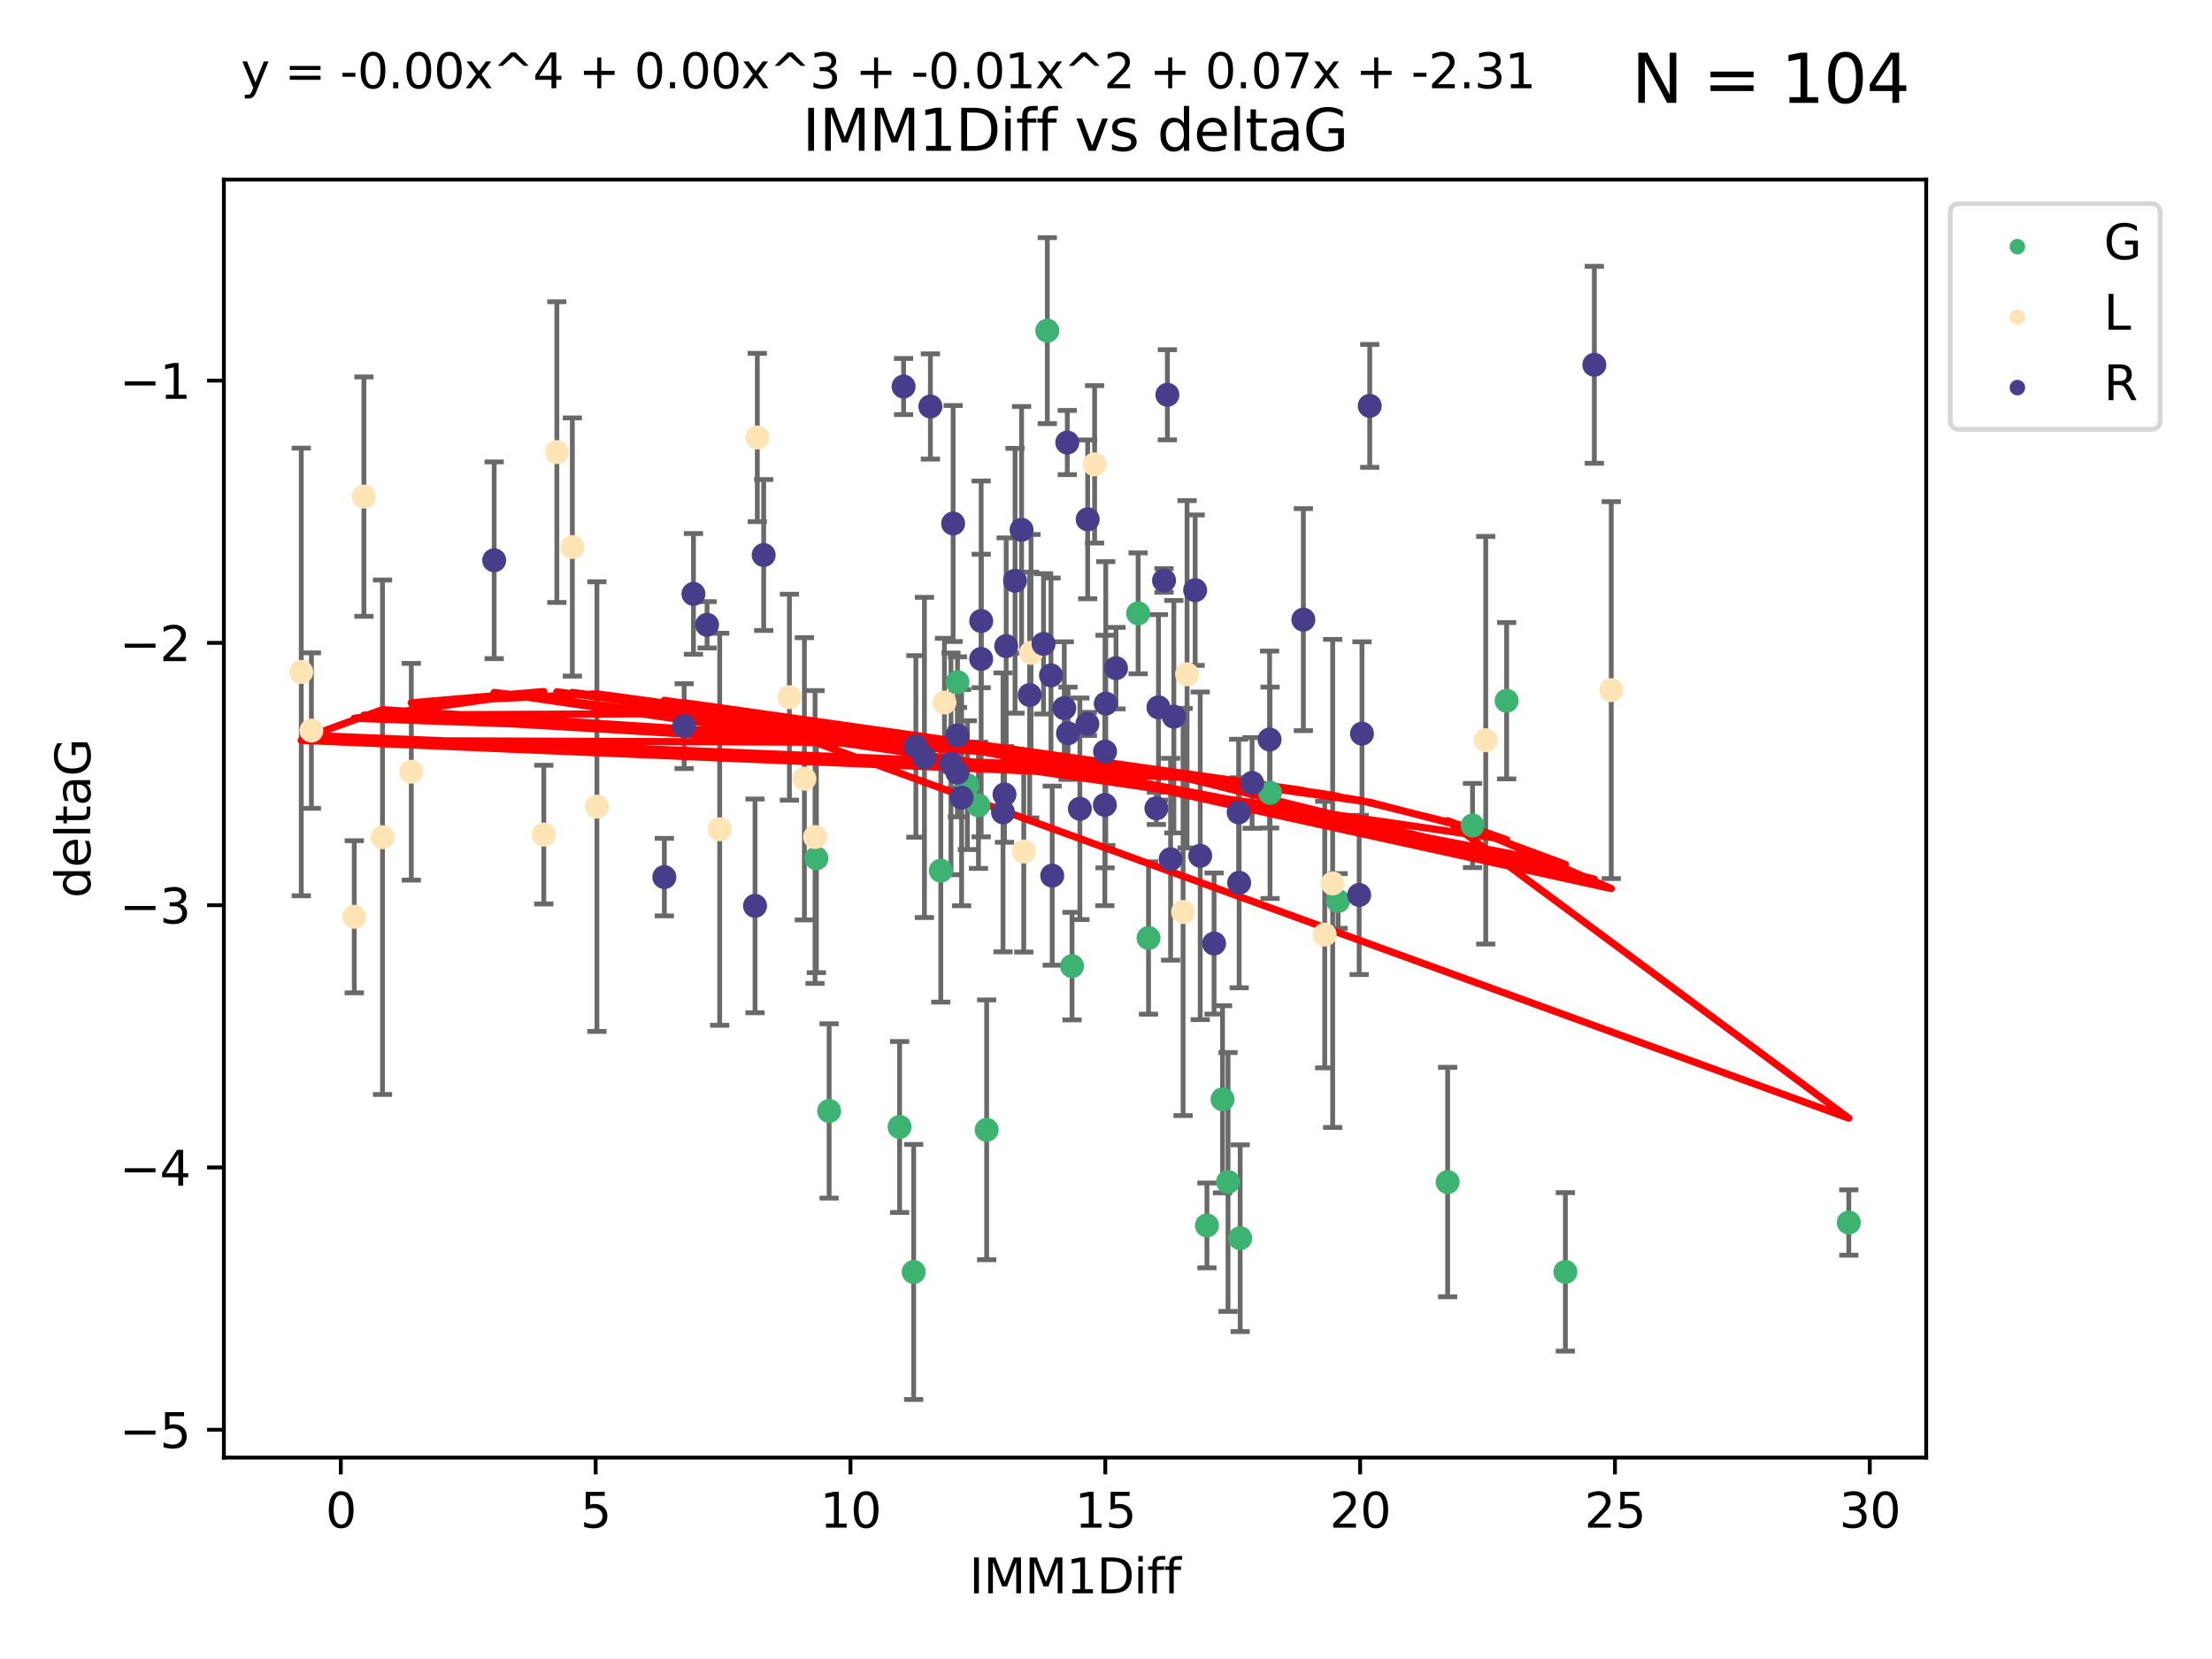 <?xml version="1.0" encoding="utf-8" standalone="no"?>
<!DOCTYPE svg PUBLIC "-//W3C//DTD SVG 1.1//EN"
  "http://www.w3.org/Graphics/SVG/1.1/DTD/svg11.dtd">
<svg xmlns:xlink="http://www.w3.org/1999/xlink" width="460.8pt" height="345.6pt" viewBox="0 0 460.8 345.6" xmlns="http://www.w3.org/2000/svg" version="1.1">
 <defs>
  <style type="text/css">*{stroke-linejoin: round; stroke-linecap: butt}</style>
 </defs>
 <g id="figure_1">
  <g id="patch_1">
   <path d="M 0 345.6 
L 460.8 345.6 
L 460.8 0 
L 0 0 
z
" style="fill: #ffffff"/>
  </g>
  <g id="axes_1">
   <g id="patch_2">
    <path d="M 46.64 303.64 
L 401.26 303.64 
L 401.26 37.411 
L 46.64 37.411 
z
" style="fill: #ffffff"/>
   </g>
   <g id="PathCollection_1">
    <defs>
     <path id="m5c865ad3ea" d="M 0 1.118 
C 0.297 1.118 0.581 1 0.791 0.791 
C 1 0.581 1.118 0.297 1.118 0 
C 1.118 -0.297 1 -0.581 0.791 -0.791 
C 0.581 -1 0.297 -1.118 0 -1.118 
C -0.297 -1.118 -0.581 -1 -0.791 -0.791 
C -1 -0.581 -1.118 -0.297 -1.118 0 
C -1.118 0.297 -1 0.581 -0.791 0.791 
C -0.581 1 -0.297 1.118 0 1.118 
z
" style="stroke: #3cb371"/>
    </defs>
    <g clip-path="url(#p8434bee7ae)">
     <use xlink:href="#m5c865ad3ea" x="190.336" y="264.972" style="fill: #3cb371; stroke: #3cb371"/>
     <use xlink:href="#m5c865ad3ea" x="255.823" y="246.229" style="fill: #3cb371; stroke: #3cb371"/>
     <use xlink:href="#m5c865ad3ea" x="251.427" y="255.28" style="fill: #3cb371; stroke: #3cb371"/>
     <use xlink:href="#m5c865ad3ea" x="258.35" y="257.942" style="fill: #3cb371; stroke: #3cb371"/>
     <use xlink:href="#m5c865ad3ea" x="199.467" y="142.106" style="fill: #3cb371; stroke: #3cb371"/>
     <use xlink:href="#m5c865ad3ea" x="218.174" y="68.883" style="fill: #3cb371; stroke: #3cb371"/>
     <use xlink:href="#m5c865ad3ea" x="385.141" y="254.674" style="fill: #3cb371; stroke: #3cb371"/>
     <use xlink:href="#m5c865ad3ea" x="301.573" y="246.241" style="fill: #3cb371; stroke: #3cb371"/>
     <use xlink:href="#m5c865ad3ea" x="326.098" y="264.956" style="fill: #3cb371; stroke: #3cb371"/>
     <use xlink:href="#m5c865ad3ea" x="187.405" y="234.768" style="fill: #3cb371; stroke: #3cb371"/>
     <use xlink:href="#m5c865ad3ea" x="223.324" y="201.259" style="fill: #3cb371; stroke: #3cb371"/>
     <use xlink:href="#m5c865ad3ea" x="254.676" y="229.002" style="fill: #3cb371; stroke: #3cb371"/>
     <use xlink:href="#m5c865ad3ea" x="237.094" y="127.765" style="fill: #3cb371; stroke: #3cb371"/>
     <use xlink:href="#m5c865ad3ea" x="203.83" y="167.759" style="fill: #3cb371; stroke: #3cb371"/>
     <use xlink:href="#m5c865ad3ea" x="195.984" y="181.37" style="fill: #3cb371; stroke: #3cb371"/>
     <use xlink:href="#m5c865ad3ea" x="264.572" y="165.153" style="fill: #3cb371; stroke: #3cb371"/>
     <use xlink:href="#m5c865ad3ea" x="278.746" y="187.683" style="fill: #3cb371; stroke: #3cb371"/>
     <use xlink:href="#m5c865ad3ea" x="239.26" y="195.399" style="fill: #3cb371; stroke: #3cb371"/>
     <use xlink:href="#m5c865ad3ea" x="170.068" y="178.803" style="fill: #3cb371; stroke: #3cb371"/>
     <use xlink:href="#m5c865ad3ea" x="201.516" y="163.562" style="fill: #3cb371; stroke: #3cb371"/>
     <use xlink:href="#m5c865ad3ea" x="205.54" y="235.362" style="fill: #3cb371; stroke: #3cb371"/>
     <use xlink:href="#m5c865ad3ea" x="313.857" y="145.972" style="fill: #3cb371; stroke: #3cb371"/>
     <use xlink:href="#m5c865ad3ea" x="306.754" y="171.969" style="fill: #3cb371; stroke: #3cb371"/>
     <use xlink:href="#m5c865ad3ea" x="172.722" y="231.428" style="fill: #3cb371; stroke: #3cb371"/>
    </g>
   </g>
   <g id="PathCollection_2">
    <defs>
     <path id="mf6efc5b1ea" d="M 0 1.118 
C 0.297 1.118 0.581 1 0.791 0.791 
C 1 0.581 1.118 0.297 1.118 0 
C 1.118 -0.297 1 -0.581 0.791 -0.791 
C 0.581 -1 0.297 -1.118 0 -1.118 
C -0.297 -1.118 -0.581 -1 -0.791 -0.791 
C -1 -0.581 -1.118 -0.297 -1.118 0 
C -1.118 0.297 -1 0.581 -0.791 0.791 
C -0.581 1 -0.297 1.118 0 1.118 
z
" style="stroke: #ffe4b5"/>
    </defs>
    <g clip-path="url(#p8434bee7ae)">
     <use xlink:href="#mf6efc5b1ea" x="73.801" y="190.979" style="fill: #ffe4b5; stroke: #ffe4b5"/>
     <use xlink:href="#mf6efc5b1ea" x="113.287" y="173.867" style="fill: #ffe4b5; stroke: #ffe4b5"/>
     <use xlink:href="#mf6efc5b1ea" x="85.682" y="160.77" style="fill: #ffe4b5; stroke: #ffe4b5"/>
     <use xlink:href="#mf6efc5b1ea" x="124.35" y="168.033" style="fill: #ffe4b5; stroke: #ffe4b5"/>
     <use xlink:href="#mf6efc5b1ea" x="149.927" y="172.755" style="fill: #ffe4b5; stroke: #ffe4b5"/>
     <use xlink:href="#mf6efc5b1ea" x="116.005" y="94.182" style="fill: #ffe4b5; stroke: #ffe4b5"/>
     <use xlink:href="#mf6efc5b1ea" x="214.777" y="135.997" style="fill: #ffe4b5; stroke: #ffe4b5"/>
     <use xlink:href="#mf6efc5b1ea" x="119.232" y="113.949" style="fill: #ffe4b5; stroke: #ffe4b5"/>
     <use xlink:href="#mf6efc5b1ea" x="196.749" y="146.342" style="fill: #ffe4b5; stroke: #ffe4b5"/>
     <use xlink:href="#mf6efc5b1ea" x="62.759" y="139.975" style="fill: #ffe4b5; stroke: #ffe4b5"/>
     <use xlink:href="#mf6efc5b1ea" x="213.269" y="177.38" style="fill: #ffe4b5; stroke: #ffe4b5"/>
     <use xlink:href="#mf6efc5b1ea" x="75.808" y="103.457" style="fill: #ffe4b5; stroke: #ffe4b5"/>
     <use xlink:href="#mf6efc5b1ea" x="157.762" y="91.135" style="fill: #ffe4b5; stroke: #ffe4b5"/>
     <use xlink:href="#mf6efc5b1ea" x="64.872" y="152.194" style="fill: #ffe4b5; stroke: #ffe4b5"/>
     <use xlink:href="#mf6efc5b1ea" x="79.683" y="174.414" style="fill: #ffe4b5; stroke: #ffe4b5"/>
     <use xlink:href="#mf6efc5b1ea" x="169.791" y="174.371" style="fill: #ffe4b5; stroke: #ffe4b5"/>
     <use xlink:href="#mf6efc5b1ea" x="277.62" y="184.029" style="fill: #ffe4b5; stroke: #ffe4b5"/>
     <use xlink:href="#mf6efc5b1ea" x="228.027" y="96.731" style="fill: #ffe4b5; stroke: #ffe4b5"/>
     <use xlink:href="#mf6efc5b1ea" x="247.287" y="140.463" style="fill: #ffe4b5; stroke: #ffe4b5"/>
     <use xlink:href="#mf6efc5b1ea" x="246.459" y="189.987" style="fill: #ffe4b5; stroke: #ffe4b5"/>
     <use xlink:href="#mf6efc5b1ea" x="275.964" y="194.696" style="fill: #ffe4b5; stroke: #ffe4b5"/>
     <use xlink:href="#mf6efc5b1ea" x="164.451" y="145.235" style="fill: #ffe4b5; stroke: #ffe4b5"/>
     <use xlink:href="#mf6efc5b1ea" x="167.572" y="162.236" style="fill: #ffe4b5; stroke: #ffe4b5"/>
     <use xlink:href="#mf6efc5b1ea" x="309.504" y="154.198" style="fill: #ffe4b5; stroke: #ffe4b5"/>
     <use xlink:href="#mf6efc5b1ea" x="335.654" y="143.764" style="fill: #ffe4b5; stroke: #ffe4b5"/>
    </g>
   </g>
   <g id="PathCollection_3">
    <defs>
     <path id="mf1e45568fd" d="M 0 1.118 
C 0.297 1.118 0.581 1 0.791 0.791 
C 1 0.581 1.118 0.297 1.118 0 
C 1.118 -0.297 1 -0.581 0.791 -0.791 
C 0.581 -1 0.297 -1.118 0 -1.118 
C -0.297 -1.118 -0.581 -1 -0.791 -0.791 
C -1 -0.581 -1.118 -0.297 -1.118 0 
C -1.118 0.297 -1 0.581 -0.791 0.791 
C -0.581 1 -0.297 1.118 0 1.118 
z
" style="stroke: #483d8b"/>
    </defs>
    <g clip-path="url(#p8434bee7ae)">
     <use xlink:href="#mf1e45568fd" x="260.834" y="163.103" style="fill: #483d8b; stroke: #483d8b"/>
     <use xlink:href="#mf1e45568fd" x="144.459" y="123.719" style="fill: #483d8b; stroke: #483d8b"/>
     <use xlink:href="#mf1e45568fd" x="142.516" y="151.269" style="fill: #483d8b; stroke: #483d8b"/>
     <use xlink:href="#mf1e45568fd" x="230.204" y="156.565" style="fill: #483d8b; stroke: #483d8b"/>
     <use xlink:href="#mf1e45568fd" x="250.026" y="178.28" style="fill: #483d8b; stroke: #483d8b"/>
     <use xlink:href="#mf1e45568fd" x="198.108" y="159.129" style="fill: #483d8b; stroke: #483d8b"/>
     <use xlink:href="#mf1e45568fd" x="258.138" y="183.902" style="fill: #483d8b; stroke: #483d8b"/>
     <use xlink:href="#mf1e45568fd" x="147.294" y="130.157" style="fill: #483d8b; stroke: #483d8b"/>
     <use xlink:href="#mf1e45568fd" x="204.404" y="129.36" style="fill: #483d8b; stroke: #483d8b"/>
     <use xlink:href="#mf1e45568fd" x="188.234" y="80.519" style="fill: #483d8b; stroke: #483d8b"/>
     <use xlink:href="#mf1e45568fd" x="244.537" y="149.3" style="fill: #483d8b; stroke: #483d8b"/>
     <use xlink:href="#mf1e45568fd" x="199.445" y="160.968" style="fill: #483d8b; stroke: #483d8b"/>
     <use xlink:href="#mf1e45568fd" x="226.519" y="150.812" style="fill: #483d8b; stroke: #483d8b"/>
     <use xlink:href="#mf1e45568fd" x="230.161" y="167.681" style="fill: #483d8b; stroke: #483d8b"/>
     <use xlink:href="#mf1e45568fd" x="192.576" y="157.788" style="fill: #483d8b; stroke: #483d8b"/>
     <use xlink:href="#mf1e45568fd" x="212.813" y="110.37" style="fill: #483d8b; stroke: #483d8b"/>
     <use xlink:href="#mf1e45568fd" x="211.454" y="120.983" style="fill: #483d8b; stroke: #483d8b"/>
     <use xlink:href="#mf1e45568fd" x="159.089" y="115.619" style="fill: #483d8b; stroke: #483d8b"/>
     <use xlink:href="#mf1e45568fd" x="243.857" y="178.995" style="fill: #483d8b; stroke: #483d8b"/>
     <use xlink:href="#mf1e45568fd" x="222.485" y="152.749" style="fill: #483d8b; stroke: #483d8b"/>
     <use xlink:href="#mf1e45568fd" x="157.284" y="188.709" style="fill: #483d8b; stroke: #483d8b"/>
     <use xlink:href="#mf1e45568fd" x="193.818" y="84.676" style="fill: #483d8b; stroke: #483d8b"/>
     <use xlink:href="#mf1e45568fd" x="209.606" y="134.596" style="fill: #483d8b; stroke: #483d8b"/>
     <use xlink:href="#mf1e45568fd" x="221.71" y="147.512" style="fill: #483d8b; stroke: #483d8b"/>
     <use xlink:href="#mf1e45568fd" x="138.396" y="182.716" style="fill: #483d8b; stroke: #483d8b"/>
     <use xlink:href="#mf1e45568fd" x="204.393" y="137.267" style="fill: #483d8b; stroke: #483d8b"/>
     <use xlink:href="#mf1e45568fd" x="200.316" y="166.164" style="fill: #483d8b; stroke: #483d8b"/>
     <use xlink:href="#mf1e45568fd" x="240.895" y="168.386" style="fill: #483d8b; stroke: #483d8b"/>
     <use xlink:href="#mf1e45568fd" x="332.129" y="75.991" style="fill: #483d8b; stroke: #483d8b"/>
     <use xlink:href="#mf1e45568fd" x="217.389" y="134.129" style="fill: #483d8b; stroke: #483d8b"/>
     <use xlink:href="#mf1e45568fd" x="226.583" y="108.187" style="fill: #483d8b; stroke: #483d8b"/>
     <use xlink:href="#mf1e45568fd" x="219.193" y="182.412" style="fill: #483d8b; stroke: #483d8b"/>
     <use xlink:href="#mf1e45568fd" x="230.352" y="146.574" style="fill: #483d8b; stroke: #483d8b"/>
     <use xlink:href="#mf1e45568fd" x="199.445" y="153.191" style="fill: #483d8b; stroke: #483d8b"/>
     <use xlink:href="#mf1e45568fd" x="190.792" y="155.488" style="fill: #483d8b; stroke: #483d8b"/>
     <use xlink:href="#mf1e45568fd" x="214.501" y="144.785" style="fill: #483d8b; stroke: #483d8b"/>
     <use xlink:href="#mf1e45568fd" x="224.959" y="168.482" style="fill: #483d8b; stroke: #483d8b"/>
     <use xlink:href="#mf1e45568fd" x="222.336" y="92.189" style="fill: #483d8b; stroke: #483d8b"/>
     <use xlink:href="#mf1e45568fd" x="252.914" y="196.553" style="fill: #483d8b; stroke: #483d8b"/>
     <use xlink:href="#mf1e45568fd" x="208.948" y="169.229" style="fill: #483d8b; stroke: #483d8b"/>
     <use xlink:href="#mf1e45568fd" x="242.488" y="120.915" style="fill: #483d8b; stroke: #483d8b"/>
     <use xlink:href="#mf1e45568fd" x="283.725" y="152.834" style="fill: #483d8b; stroke: #483d8b"/>
     <use xlink:href="#mf1e45568fd" x="243.188" y="82.238" style="fill: #483d8b; stroke: #483d8b"/>
     <use xlink:href="#mf1e45568fd" x="232.486" y="139.191" style="fill: #483d8b; stroke: #483d8b"/>
     <use xlink:href="#mf1e45568fd" x="241.33" y="147.356" style="fill: #483d8b; stroke: #483d8b"/>
     <use xlink:href="#mf1e45568fd" x="209.256" y="165.494" style="fill: #483d8b; stroke: #483d8b"/>
     <use xlink:href="#mf1e45568fd" x="218.939" y="140.689" style="fill: #483d8b; stroke: #483d8b"/>
     <use xlink:href="#mf1e45568fd" x="264.476" y="154.06" style="fill: #483d8b; stroke: #483d8b"/>
     <use xlink:href="#mf1e45568fd" x="102.945" y="116.717" style="fill: #483d8b; stroke: #483d8b"/>
     <use xlink:href="#mf1e45568fd" x="285.339" y="84.549" style="fill: #483d8b; stroke: #483d8b"/>
     <use xlink:href="#mf1e45568fd" x="198.554" y="109.055" style="fill: #483d8b; stroke: #483d8b"/>
     <use xlink:href="#mf1e45568fd" x="283.141" y="186.434" style="fill: #483d8b; stroke: #483d8b"/>
     <use xlink:href="#mf1e45568fd" x="258.031" y="169.235" style="fill: #483d8b; stroke: #483d8b"/>
     <use xlink:href="#mf1e45568fd" x="271.515" y="129.081" style="fill: #483d8b; stroke: #483d8b"/>
     <use xlink:href="#mf1e45568fd" x="248.975" y="122.945" style="fill: #483d8b; stroke: #483d8b"/>
    </g>
   </g>
   <g id="matplotlib.axis_1">
    <g id="xtick_1">
     <g id="line2d_1">
      <defs>
       <path id="mc2931f0bed" d="M 0 0 
L 0 3.5 
" style="stroke: #000000; stroke-width: 0.8"/>
      </defs>
      <g>
       <use xlink:href="#mc2931f0bed" x="70.998" y="303.64" style="stroke: #000000; stroke-width: 0.8"/>
      </g>
     </g>
     <g id="text_1">
      <!-- 0 -->
      <g transform="translate(67.817 318.238)scale(0.1 -0.1)">
       <defs>
        <path id="DejaVuSans-30" d="M 2034 4250 
Q 1547 4250 1301 3770 
Q 1056 3291 1056 2328 
Q 1056 1369 1301 889 
Q 1547 409 2034 409 
Q 2525 409 2770 889 
Q 3016 1369 3016 2328 
Q 3016 3291 2770 3770 
Q 2525 4250 2034 4250 
z
M 2034 4750 
Q 2819 4750 3233 4129 
Q 3647 3509 3647 2328 
Q 3647 1150 3233 529 
Q 2819 -91 2034 -91 
Q 1250 -91 836 529 
Q 422 1150 422 2328 
Q 422 3509 836 4129 
Q 1250 4750 2034 4750 
z
" transform="scale(0.016)"/>
       </defs>
       <use xlink:href="#DejaVuSans-30"/>
      </g>
     </g>
    </g>
    <g id="xtick_2">
     <g id="line2d_2">
      <g>
       <use xlink:href="#mc2931f0bed" x="124.084" y="303.64" style="stroke: #000000; stroke-width: 0.8"/>
      </g>
     </g>
     <g id="text_2">
      <!-- 5 -->
      <g transform="translate(120.903 318.238)scale(0.1 -0.1)">
       <defs>
        <path id="DejaVuSans-35" d="M 691 4666 
L 3169 4666 
L 3169 4134 
L 1269 4134 
L 1269 2991 
Q 1406 3038 1543 3061 
Q 1681 3084 1819 3084 
Q 2600 3084 3056 2656 
Q 3513 2228 3513 1497 
Q 3513 744 3044 326 
Q 2575 -91 1722 -91 
Q 1428 -91 1123 -41 
Q 819 9 494 109 
L 494 744 
Q 775 591 1075 516 
Q 1375 441 1709 441 
Q 2250 441 2565 725 
Q 2881 1009 2881 1497 
Q 2881 1984 2565 2268 
Q 2250 2553 1709 2553 
Q 1456 2553 1204 2497 
Q 953 2441 691 2322 
L 691 4666 
z
" transform="scale(0.016)"/>
       </defs>
       <use xlink:href="#DejaVuSans-35"/>
      </g>
     </g>
    </g>
    <g id="xtick_3">
     <g id="line2d_3">
      <g>
       <use xlink:href="#mc2931f0bed" x="177.17" y="303.64" style="stroke: #000000; stroke-width: 0.8"/>
      </g>
     </g>
     <g id="text_3">
      <!-- 10 -->
      <g transform="translate(170.808 318.238)scale(0.1 -0.1)">
       <defs>
        <path id="DejaVuSans-31" d="M 794 531 
L 1825 531 
L 1825 4091 
L 703 3866 
L 703 4441 
L 1819 4666 
L 2450 4666 
L 2450 531 
L 3481 531 
L 3481 0 
L 794 0 
L 794 531 
z
" transform="scale(0.016)"/>
       </defs>
       <use xlink:href="#DejaVuSans-31"/>
       <use xlink:href="#DejaVuSans-30" x="63.623"/>
      </g>
     </g>
    </g>
    <g id="xtick_4">
     <g id="line2d_4">
      <g>
       <use xlink:href="#mc2931f0bed" x="230.257" y="303.64" style="stroke: #000000; stroke-width: 0.8"/>
      </g>
     </g>
     <g id="text_4">
      <!-- 15 -->
      <g transform="translate(223.894 318.238)scale(0.1 -0.1)">
       <use xlink:href="#DejaVuSans-31"/>
       <use xlink:href="#DejaVuSans-35" x="63.623"/>
      </g>
     </g>
    </g>
    <g id="xtick_5">
     <g id="line2d_5">
      <g>
       <use xlink:href="#mc2931f0bed" x="283.343" y="303.64" style="stroke: #000000; stroke-width: 0.8"/>
      </g>
     </g>
     <g id="text_5">
      <!-- 20 -->
      <g transform="translate(276.98 318.238)scale(0.1 -0.1)">
       <defs>
        <path id="DejaVuSans-32" d="M 1228 531 
L 3431 531 
L 3431 0 
L 469 0 
L 469 531 
Q 828 903 1448 1529 
Q 2069 2156 2228 2338 
Q 2531 2678 2651 2914 
Q 2772 3150 2772 3378 
Q 2772 3750 2511 3984 
Q 2250 4219 1831 4219 
Q 1534 4219 1204 4116 
Q 875 4013 500 3803 
L 500 4441 
Q 881 4594 1212 4672 
Q 1544 4750 1819 4750 
Q 2544 4750 2975 4387 
Q 3406 4025 3406 3419 
Q 3406 3131 3298 2873 
Q 3191 2616 2906 2266 
Q 2828 2175 2409 1742 
Q 1991 1309 1228 531 
z
" transform="scale(0.016)"/>
       </defs>
       <use xlink:href="#DejaVuSans-32"/>
       <use xlink:href="#DejaVuSans-30" x="63.623"/>
      </g>
     </g>
    </g>
    <g id="xtick_6">
     <g id="line2d_6">
      <g>
       <use xlink:href="#mc2931f0bed" x="336.429" y="303.64" style="stroke: #000000; stroke-width: 0.8"/>
      </g>
     </g>
     <g id="text_6">
      <!-- 25 -->
      <g transform="translate(330.067 318.238)scale(0.1 -0.1)">
       <use xlink:href="#DejaVuSans-32"/>
       <use xlink:href="#DejaVuSans-35" x="63.623"/>
      </g>
     </g>
    </g>
    <g id="xtick_7">
     <g id="line2d_7">
      <g>
       <use xlink:href="#mc2931f0bed" x="389.515" y="303.64" style="stroke: #000000; stroke-width: 0.8"/>
      </g>
     </g>
     <g id="text_7">
      <!-- 30 -->
      <g transform="translate(383.153 318.238)scale(0.1 -0.1)">
       <defs>
        <path id="DejaVuSans-33" d="M 2597 2516 
Q 3050 2419 3304 2112 
Q 3559 1806 3559 1356 
Q 3559 666 3084 287 
Q 2609 -91 1734 -91 
Q 1441 -91 1130 -33 
Q 819 25 488 141 
L 488 750 
Q 750 597 1062 519 
Q 1375 441 1716 441 
Q 2309 441 2620 675 
Q 2931 909 2931 1356 
Q 2931 1769 2642 2001 
Q 2353 2234 1838 2234 
L 1294 2234 
L 1294 2753 
L 1863 2753 
Q 2328 2753 2575 2939 
Q 2822 3125 2822 3475 
Q 2822 3834 2567 4026 
Q 2313 4219 1838 4219 
Q 1578 4219 1281 4162 
Q 984 4106 628 3988 
L 628 4550 
Q 988 4650 1302 4700 
Q 1616 4750 1894 4750 
Q 2613 4750 3031 4423 
Q 3450 4097 3450 3541 
Q 3450 3153 3228 2886 
Q 3006 2619 2597 2516 
z
" transform="scale(0.016)"/>
       </defs>
       <use xlink:href="#DejaVuSans-33"/>
       <use xlink:href="#DejaVuSans-30" x="63.623"/>
      </g>
     </g>
    </g>
    <g id="text_8">
     <!-- IMM1Diff -->
     <g transform="translate(201.906 331.917)scale(0.1 -0.1)">
      <defs>
       <path id="DejaVuSans-49" d="M 628 4666 
L 1259 4666 
L 1259 0 
L 628 0 
L 628 4666 
z
" transform="scale(0.016)"/>
       <path id="DejaVuSans-4d" d="M 628 4666 
L 1569 4666 
L 2759 1491 
L 3956 4666 
L 4897 4666 
L 4897 0 
L 4281 0 
L 4281 4097 
L 3078 897 
L 2444 897 
L 1241 4097 
L 1241 0 
L 628 0 
L 628 4666 
z
" transform="scale(0.016)"/>
       <path id="DejaVuSans-44" d="M 1259 4147 
L 1259 519 
L 2022 519 
Q 2988 519 3436 956 
Q 3884 1394 3884 2338 
Q 3884 3275 3436 3711 
Q 2988 4147 2022 4147 
L 1259 4147 
z
M 628 4666 
L 1925 4666 
Q 3281 4666 3915 4102 
Q 4550 3538 4550 2338 
Q 4550 1131 3912 565 
Q 3275 0 1925 0 
L 628 0 
L 628 4666 
z
" transform="scale(0.016)"/>
       <path id="DejaVuSans-69" d="M 603 3500 
L 1178 3500 
L 1178 0 
L 603 0 
L 603 3500 
z
M 603 4863 
L 1178 4863 
L 1178 4134 
L 603 4134 
L 603 4863 
z
" transform="scale(0.016)"/>
       <path id="DejaVuSans-66" d="M 2375 4863 
L 2375 4384 
L 1825 4384 
Q 1516 4384 1395 4259 
Q 1275 4134 1275 3809 
L 1275 3500 
L 2222 3500 
L 2222 3053 
L 1275 3053 
L 1275 0 
L 697 0 
L 697 3053 
L 147 3053 
L 147 3500 
L 697 3500 
L 697 3744 
Q 697 4328 969 4595 
Q 1241 4863 1831 4863 
L 2375 4863 
z
" transform="scale(0.016)"/>
      </defs>
      <use xlink:href="#DejaVuSans-49"/>
      <use xlink:href="#DejaVuSans-4d" x="29.492"/>
      <use xlink:href="#DejaVuSans-4d" x="115.771"/>
      <use xlink:href="#DejaVuSans-31" x="202.051"/>
      <use xlink:href="#DejaVuSans-44" x="265.674"/>
      <use xlink:href="#DejaVuSans-69" x="342.676"/>
      <use xlink:href="#DejaVuSans-66" x="370.459"/>
      <use xlink:href="#DejaVuSans-66" x="405.664"/>
     </g>
    </g>
   </g>
   <g id="matplotlib.axis_2">
    <g id="ytick_1">
     <g id="line2d_8">
      <defs>
       <path id="m554455f2e8" d="M 0 0 
L -3.5 0 
" style="stroke: #000000; stroke-width: 0.8"/>
      </defs>
      <g>
       <use xlink:href="#m554455f2e8" x="46.64" y="297.844" style="stroke: #000000; stroke-width: 0.8"/>
      </g>
     </g>
     <g id="text_9">
      <!-- −5 -->
      <g transform="translate(24.898 301.643)scale(0.1 -0.1)">
       <defs>
        <path id="DejaVuSans-2212" d="M 678 2272 
L 4684 2272 
L 4684 1741 
L 678 1741 
L 678 2272 
z
" transform="scale(0.016)"/>
       </defs>
       <use xlink:href="#DejaVuSans-2212"/>
       <use xlink:href="#DejaVuSans-35" x="83.789"/>
      </g>
     </g>
    </g>
    <g id="ytick_2">
     <g id="line2d_9">
      <g>
       <use xlink:href="#m554455f2e8" x="46.64" y="243.204" style="stroke: #000000; stroke-width: 0.8"/>
      </g>
     </g>
     <g id="text_10">
      <!-- −4 -->
      <g transform="translate(24.898 247.003)scale(0.1 -0.1)">
       <defs>
        <path id="DejaVuSans-34" d="M 2419 4116 
L 825 1625 
L 2419 1625 
L 2419 4116 
z
M 2253 4666 
L 3047 4666 
L 3047 1625 
L 3713 1625 
L 3713 1100 
L 3047 1100 
L 3047 0 
L 2419 0 
L 2419 1100 
L 313 1100 
L 313 1709 
L 2253 4666 
z
" transform="scale(0.016)"/>
       </defs>
       <use xlink:href="#DejaVuSans-2212"/>
       <use xlink:href="#DejaVuSans-34" x="83.789"/>
      </g>
     </g>
    </g>
    <g id="ytick_3">
     <g id="line2d_10">
      <g>
       <use xlink:href="#m554455f2e8" x="46.64" y="188.564" style="stroke: #000000; stroke-width: 0.8"/>
      </g>
     </g>
     <g id="text_11">
      <!-- −3 -->
      <g transform="translate(24.898 192.364)scale(0.1 -0.1)">
       <use xlink:href="#DejaVuSans-2212"/>
       <use xlink:href="#DejaVuSans-33" x="83.789"/>
      </g>
     </g>
    </g>
    <g id="ytick_4">
     <g id="line2d_11">
      <g>
       <use xlink:href="#m554455f2e8" x="46.64" y="133.924" style="stroke: #000000; stroke-width: 0.8"/>
      </g>
     </g>
     <g id="text_12">
      <!-- −2 -->
      <g transform="translate(24.898 137.724)scale(0.1 -0.1)">
       <use xlink:href="#DejaVuSans-2212"/>
       <use xlink:href="#DejaVuSans-32" x="83.789"/>
      </g>
     </g>
    </g>
    <g id="ytick_5">
     <g id="line2d_12">
      <g>
       <use xlink:href="#m554455f2e8" x="46.64" y="79.284" style="stroke: #000000; stroke-width: 0.8"/>
      </g>
     </g>
     <g id="text_13">
      <!-- −1 -->
      <g transform="translate(24.898 83.084)scale(0.1 -0.1)">
       <use xlink:href="#DejaVuSans-2212"/>
       <use xlink:href="#DejaVuSans-31" x="83.789"/>
      </g>
     </g>
    </g>
    <g id="text_14">
     <!-- deltaG -->
     <g transform="translate(18.818 187.064)rotate(-90)scale(0.1 -0.1)">
      <defs>
       <path id="DejaVuSans-64" d="M 2906 2969 
L 2906 4863 
L 3481 4863 
L 3481 0 
L 2906 0 
L 2906 525 
Q 2725 213 2448 61 
Q 2172 -91 1784 -91 
Q 1150 -91 751 415 
Q 353 922 353 1747 
Q 353 2572 751 3078 
Q 1150 3584 1784 3584 
Q 2172 3584 2448 3432 
Q 2725 3281 2906 2969 
z
M 947 1747 
Q 947 1113 1208 752 
Q 1469 391 1925 391 
Q 2381 391 2643 752 
Q 2906 1113 2906 1747 
Q 2906 2381 2643 2742 
Q 2381 3103 1925 3103 
Q 1469 3103 1208 2742 
Q 947 2381 947 1747 
z
" transform="scale(0.016)"/>
       <path id="DejaVuSans-65" d="M 3597 1894 
L 3597 1613 
L 953 1613 
Q 991 1019 1311 708 
Q 1631 397 2203 397 
Q 2534 397 2845 478 
Q 3156 559 3463 722 
L 3463 178 
Q 3153 47 2828 -22 
Q 2503 -91 2169 -91 
Q 1331 -91 842 396 
Q 353 884 353 1716 
Q 353 2575 817 3079 
Q 1281 3584 2069 3584 
Q 2775 3584 3186 3129 
Q 3597 2675 3597 1894 
z
M 3022 2063 
Q 3016 2534 2758 2815 
Q 2500 3097 2075 3097 
Q 1594 3097 1305 2825 
Q 1016 2553 972 2059 
L 3022 2063 
z
" transform="scale(0.016)"/>
       <path id="DejaVuSans-6c" d="M 603 4863 
L 1178 4863 
L 1178 0 
L 603 0 
L 603 4863 
z
" transform="scale(0.016)"/>
       <path id="DejaVuSans-74" d="M 1172 4494 
L 1172 3500 
L 2356 3500 
L 2356 3053 
L 1172 3053 
L 1172 1153 
Q 1172 725 1289 603 
Q 1406 481 1766 481 
L 2356 481 
L 2356 0 
L 1766 0 
Q 1100 0 847 248 
Q 594 497 594 1153 
L 594 3053 
L 172 3053 
L 172 3500 
L 594 3500 
L 594 4494 
L 1172 4494 
z
" transform="scale(0.016)"/>
       <path id="DejaVuSans-61" d="M 2194 1759 
Q 1497 1759 1228 1600 
Q 959 1441 959 1056 
Q 959 750 1161 570 
Q 1363 391 1709 391 
Q 2188 391 2477 730 
Q 2766 1069 2766 1631 
L 2766 1759 
L 2194 1759 
z
M 3341 1997 
L 3341 0 
L 2766 0 
L 2766 531 
Q 2569 213 2275 61 
Q 1981 -91 1556 -91 
Q 1019 -91 701 211 
Q 384 513 384 1019 
Q 384 1609 779 1909 
Q 1175 2209 1959 2209 
L 2766 2209 
L 2766 2266 
Q 2766 2663 2505 2880 
Q 2244 3097 1772 3097 
Q 1472 3097 1187 3025 
Q 903 2953 641 2809 
L 641 3341 
Q 956 3463 1253 3523 
Q 1550 3584 1831 3584 
Q 2591 3584 2966 3190 
Q 3341 2797 3341 1997 
z
" transform="scale(0.016)"/>
       <path id="DejaVuSans-47" d="M 3809 666 
L 3809 1919 
L 2778 1919 
L 2778 2438 
L 4434 2438 
L 4434 434 
Q 4069 175 3628 42 
Q 3188 -91 2688 -91 
Q 1594 -91 976 548 
Q 359 1188 359 2328 
Q 359 3472 976 4111 
Q 1594 4750 2688 4750 
Q 3144 4750 3555 4637 
Q 3966 4525 4313 4306 
L 4313 3634 
Q 3963 3931 3569 4081 
Q 3175 4231 2741 4231 
Q 1884 4231 1454 3753 
Q 1025 3275 1025 2328 
Q 1025 1384 1454 906 
Q 1884 428 2741 428 
Q 3075 428 3337 486 
Q 3600 544 3809 666 
z
" transform="scale(0.016)"/>
      </defs>
      <use xlink:href="#DejaVuSans-64"/>
      <use xlink:href="#DejaVuSans-65" x="63.477"/>
      <use xlink:href="#DejaVuSans-6c" x="125"/>
      <use xlink:href="#DejaVuSans-74" x="152.783"/>
      <use xlink:href="#DejaVuSans-61" x="191.992"/>
      <use xlink:href="#DejaVuSans-47" x="253.271"/>
     </g>
    </g>
   </g>
   <g id="LineCollection_1">
    <path d="M 190.336 291.539 
L 190.336 238.405 
" clip-path="url(#p8434bee7ae)" style="fill: none; stroke: #696969"/>
    <path d="M 255.823 273.192 
L 255.823 219.267 
" clip-path="url(#p8434bee7ae)" style="fill: none; stroke: #696969"/>
    <path d="M 251.427 264.116 
L 251.427 246.445 
" clip-path="url(#p8434bee7ae)" style="fill: none; stroke: #696969"/>
    <path d="M 258.35 277.391 
L 258.35 238.493 
" clip-path="url(#p8434bee7ae)" style="fill: none; stroke: #696969"/>
    <path d="M 199.467 147.375 
L 199.467 136.837 
" clip-path="url(#p8434bee7ae)" style="fill: none; stroke: #696969"/>
    <path d="M 218.174 88.254 
L 218.174 49.513 
" clip-path="url(#p8434bee7ae)" style="fill: none; stroke: #696969"/>
    <path d="M 385.141 261.477 
L 385.141 247.87 
" clip-path="url(#p8434bee7ae)" style="fill: none; stroke: #696969"/>
    <path d="M 301.573 270.142 
L 301.573 222.34 
" clip-path="url(#p8434bee7ae)" style="fill: none; stroke: #696969"/>
    <path d="M 326.098 281.463 
L 326.098 248.45 
" clip-path="url(#p8434bee7ae)" style="fill: none; stroke: #696969"/>
    <path d="M 187.405 252.578 
L 187.405 216.959 
" clip-path="url(#p8434bee7ae)" style="fill: none; stroke: #696969"/>
    <path d="M 223.324 212.466 
L 223.324 190.051 
" clip-path="url(#p8434bee7ae)" style="fill: none; stroke: #696969"/>
    <path d="M 254.676 248.489 
L 254.676 209.516 
" clip-path="url(#p8434bee7ae)" style="fill: none; stroke: #696969"/>
    <path d="M 237.094 140.357 
L 237.094 115.174 
" clip-path="url(#p8434bee7ae)" style="fill: none; stroke: #696969"/>
    <path d="M 203.83 180.911 
L 203.83 154.608 
" clip-path="url(#p8434bee7ae)" style="fill: none; stroke: #696969"/>
    <path d="M 195.984 208.753 
L 195.984 153.986 
" clip-path="url(#p8434bee7ae)" style="fill: none; stroke: #696969"/>
    <path d="M 264.572 187.175 
L 264.572 143.131 
" clip-path="url(#p8434bee7ae)" style="fill: none; stroke: #696969"/>
    <path d="M 278.746 193.382 
L 278.746 181.984 
" clip-path="url(#p8434bee7ae)" style="fill: none; stroke: #696969"/>
    <path d="M 239.26 211.267 
L 239.26 179.53 
" clip-path="url(#p8434bee7ae)" style="fill: none; stroke: #696969"/>
    <path d="M 170.068 202.627 
L 170.068 154.978 
" clip-path="url(#p8434bee7ae)" style="fill: none; stroke: #696969"/>
    <path d="M 201.516 176.973 
L 201.516 150.151 
" clip-path="url(#p8434bee7ae)" style="fill: none; stroke: #696969"/>
    <path d="M 205.54 262.421 
L 205.54 208.303 
" clip-path="url(#p8434bee7ae)" style="fill: none; stroke: #696969"/>
    <path d="M 313.857 162.254 
L 313.857 129.689 
" clip-path="url(#p8434bee7ae)" style="fill: none; stroke: #696969"/>
    <path d="M 306.754 180.734 
L 306.754 163.205 
" clip-path="url(#p8434bee7ae)" style="fill: none; stroke: #696969"/>
    <path d="M 172.722 249.586 
L 172.722 213.27 
" clip-path="url(#p8434bee7ae)" style="fill: none; stroke: #696969"/>
   </g>
   <g id="line2d_13">
    <defs>
     <path id="m542402ad8d" d="M 2 0 
L -2 -0 
" style="stroke: #696969"/>
    </defs>
    <g clip-path="url(#p8434bee7ae)">
     <use xlink:href="#m542402ad8d" x="190.336" y="291.539" style="fill: #696969; stroke: #696969"/>
     <use xlink:href="#m542402ad8d" x="255.823" y="273.192" style="fill: #696969; stroke: #696969"/>
     <use xlink:href="#m542402ad8d" x="251.427" y="264.116" style="fill: #696969; stroke: #696969"/>
     <use xlink:href="#m542402ad8d" x="258.35" y="277.391" style="fill: #696969; stroke: #696969"/>
     <use xlink:href="#m542402ad8d" x="199.467" y="147.375" style="fill: #696969; stroke: #696969"/>
     <use xlink:href="#m542402ad8d" x="218.174" y="88.254" style="fill: #696969; stroke: #696969"/>
     <use xlink:href="#m542402ad8d" x="385.141" y="261.477" style="fill: #696969; stroke: #696969"/>
     <use xlink:href="#m542402ad8d" x="301.573" y="270.142" style="fill: #696969; stroke: #696969"/>
     <use xlink:href="#m542402ad8d" x="326.098" y="281.463" style="fill: #696969; stroke: #696969"/>
     <use xlink:href="#m542402ad8d" x="187.405" y="252.578" style="fill: #696969; stroke: #696969"/>
     <use xlink:href="#m542402ad8d" x="223.324" y="212.466" style="fill: #696969; stroke: #696969"/>
     <use xlink:href="#m542402ad8d" x="254.676" y="248.489" style="fill: #696969; stroke: #696969"/>
     <use xlink:href="#m542402ad8d" x="237.094" y="140.357" style="fill: #696969; stroke: #696969"/>
     <use xlink:href="#m542402ad8d" x="203.83" y="180.911" style="fill: #696969; stroke: #696969"/>
     <use xlink:href="#m542402ad8d" x="195.984" y="208.753" style="fill: #696969; stroke: #696969"/>
     <use xlink:href="#m542402ad8d" x="264.572" y="187.175" style="fill: #696969; stroke: #696969"/>
     <use xlink:href="#m542402ad8d" x="278.746" y="193.382" style="fill: #696969; stroke: #696969"/>
     <use xlink:href="#m542402ad8d" x="239.26" y="211.267" style="fill: #696969; stroke: #696969"/>
     <use xlink:href="#m542402ad8d" x="170.068" y="202.627" style="fill: #696969; stroke: #696969"/>
     <use xlink:href="#m542402ad8d" x="201.516" y="176.973" style="fill: #696969; stroke: #696969"/>
     <use xlink:href="#m542402ad8d" x="205.54" y="262.421" style="fill: #696969; stroke: #696969"/>
     <use xlink:href="#m542402ad8d" x="313.857" y="162.254" style="fill: #696969; stroke: #696969"/>
     <use xlink:href="#m542402ad8d" x="306.754" y="180.734" style="fill: #696969; stroke: #696969"/>
     <use xlink:href="#m542402ad8d" x="172.722" y="249.586" style="fill: #696969; stroke: #696969"/>
    </g>
   </g>
   <g id="line2d_14">
    <g clip-path="url(#p8434bee7ae)">
     <use xlink:href="#m542402ad8d" x="190.336" y="238.405" style="fill: #696969; stroke: #696969"/>
     <use xlink:href="#m542402ad8d" x="255.823" y="219.267" style="fill: #696969; stroke: #696969"/>
     <use xlink:href="#m542402ad8d" x="251.427" y="246.445" style="fill: #696969; stroke: #696969"/>
     <use xlink:href="#m542402ad8d" x="258.35" y="238.493" style="fill: #696969; stroke: #696969"/>
     <use xlink:href="#m542402ad8d" x="199.467" y="136.837" style="fill: #696969; stroke: #696969"/>
     <use xlink:href="#m542402ad8d" x="218.174" y="49.513" style="fill: #696969; stroke: #696969"/>
     <use xlink:href="#m542402ad8d" x="385.141" y="247.87" style="fill: #696969; stroke: #696969"/>
     <use xlink:href="#m542402ad8d" x="301.573" y="222.34" style="fill: #696969; stroke: #696969"/>
     <use xlink:href="#m542402ad8d" x="326.098" y="248.45" style="fill: #696969; stroke: #696969"/>
     <use xlink:href="#m542402ad8d" x="187.405" y="216.959" style="fill: #696969; stroke: #696969"/>
     <use xlink:href="#m542402ad8d" x="223.324" y="190.051" style="fill: #696969; stroke: #696969"/>
     <use xlink:href="#m542402ad8d" x="254.676" y="209.516" style="fill: #696969; stroke: #696969"/>
     <use xlink:href="#m542402ad8d" x="237.094" y="115.174" style="fill: #696969; stroke: #696969"/>
     <use xlink:href="#m542402ad8d" x="203.83" y="154.608" style="fill: #696969; stroke: #696969"/>
     <use xlink:href="#m542402ad8d" x="195.984" y="153.986" style="fill: #696969; stroke: #696969"/>
     <use xlink:href="#m542402ad8d" x="264.572" y="143.131" style="fill: #696969; stroke: #696969"/>
     <use xlink:href="#m542402ad8d" x="278.746" y="181.984" style="fill: #696969; stroke: #696969"/>
     <use xlink:href="#m542402ad8d" x="239.26" y="179.53" style="fill: #696969; stroke: #696969"/>
     <use xlink:href="#m542402ad8d" x="170.068" y="154.978" style="fill: #696969; stroke: #696969"/>
     <use xlink:href="#m542402ad8d" x="201.516" y="150.151" style="fill: #696969; stroke: #696969"/>
     <use xlink:href="#m542402ad8d" x="205.54" y="208.303" style="fill: #696969; stroke: #696969"/>
     <use xlink:href="#m542402ad8d" x="313.857" y="129.689" style="fill: #696969; stroke: #696969"/>
     <use xlink:href="#m542402ad8d" x="306.754" y="163.205" style="fill: #696969; stroke: #696969"/>
     <use xlink:href="#m542402ad8d" x="172.722" y="213.27" style="fill: #696969; stroke: #696969"/>
    </g>
   </g>
   <g id="LineCollection_2">
    <path d="M 73.801 206.826 
L 73.801 175.132 
" clip-path="url(#p8434bee7ae)" style="fill: none; stroke: #696969"/>
    <path d="M 113.287 188.312 
L 113.287 159.422 
" clip-path="url(#p8434bee7ae)" style="fill: none; stroke: #696969"/>
    <path d="M 85.682 183.34 
L 85.682 138.199 
" clip-path="url(#p8434bee7ae)" style="fill: none; stroke: #696969"/>
    <path d="M 124.35 214.868 
L 124.35 121.197 
" clip-path="url(#p8434bee7ae)" style="fill: none; stroke: #696969"/>
    <path d="M 149.927 213.589 
L 149.927 131.921 
" clip-path="url(#p8434bee7ae)" style="fill: none; stroke: #696969"/>
    <path d="M 116.005 125.503 
L 116.005 62.861 
" clip-path="url(#p8434bee7ae)" style="fill: none; stroke: #696969"/>
    <path d="M 214.777 160.649 
L 214.777 111.346 
" clip-path="url(#p8434bee7ae)" style="fill: none; stroke: #696969"/>
    <path d="M 119.232 140.845 
L 119.232 87.053 
" clip-path="url(#p8434bee7ae)" style="fill: none; stroke: #696969"/>
    <path d="M 196.749 159.713 
L 196.749 132.972 
" clip-path="url(#p8434bee7ae)" style="fill: none; stroke: #696969"/>
    <path d="M 62.759 186.607 
L 62.759 93.342 
" clip-path="url(#p8434bee7ae)" style="fill: none; stroke: #696969"/>
    <path d="M 213.269 198.329 
L 213.269 156.431 
" clip-path="url(#p8434bee7ae)" style="fill: none; stroke: #696969"/>
    <path d="M 75.808 128.394 
L 75.808 78.519 
" clip-path="url(#p8434bee7ae)" style="fill: none; stroke: #696969"/>
    <path d="M 157.762 108.672 
L 157.762 73.597 
" clip-path="url(#p8434bee7ae)" style="fill: none; stroke: #696969"/>
    <path d="M 64.872 168.39 
L 64.872 135.998 
" clip-path="url(#p8434bee7ae)" style="fill: none; stroke: #696969"/>
    <path d="M 79.683 227.997 
L 79.683 120.83 
" clip-path="url(#p8434bee7ae)" style="fill: none; stroke: #696969"/>
    <path d="M 169.791 204.872 
L 169.791 143.869 
" clip-path="url(#p8434bee7ae)" style="fill: none; stroke: #696969"/>
    <path d="M 277.62 234.864 
L 277.62 133.193 
" clip-path="url(#p8434bee7ae)" style="fill: none; stroke: #696969"/>
    <path d="M 228.027 113.127 
L 228.027 80.335 
" clip-path="url(#p8434bee7ae)" style="fill: none; stroke: #696969"/>
    <path d="M 247.287 176.639 
L 247.287 104.287 
" clip-path="url(#p8434bee7ae)" style="fill: none; stroke: #696969"/>
    <path d="M 246.459 232.396 
L 246.459 147.578 
" clip-path="url(#p8434bee7ae)" style="fill: none; stroke: #696969"/>
    <path d="M 275.964 222.453 
L 275.964 166.939 
" clip-path="url(#p8434bee7ae)" style="fill: none; stroke: #696969"/>
    <path d="M 164.451 166.689 
L 164.451 123.781 
" clip-path="url(#p8434bee7ae)" style="fill: none; stroke: #696969"/>
    <path d="M 167.572 191.641 
L 167.572 132.832 
" clip-path="url(#p8434bee7ae)" style="fill: none; stroke: #696969"/>
    <path d="M 309.504 196.659 
L 309.504 111.737 
" clip-path="url(#p8434bee7ae)" style="fill: none; stroke: #696969"/>
    <path d="M 335.654 183.021 
L 335.654 104.507 
" clip-path="url(#p8434bee7ae)" style="fill: none; stroke: #696969"/>
   </g>
   <g id="line2d_15">
    <g clip-path="url(#p8434bee7ae)">
     <use xlink:href="#m542402ad8d" x="73.801" y="206.826" style="fill: #696969; stroke: #696969"/>
     <use xlink:href="#m542402ad8d" x="113.287" y="188.312" style="fill: #696969; stroke: #696969"/>
     <use xlink:href="#m542402ad8d" x="85.682" y="183.34" style="fill: #696969; stroke: #696969"/>
     <use xlink:href="#m542402ad8d" x="124.35" y="214.868" style="fill: #696969; stroke: #696969"/>
     <use xlink:href="#m542402ad8d" x="149.927" y="213.589" style="fill: #696969; stroke: #696969"/>
     <use xlink:href="#m542402ad8d" x="116.005" y="125.503" style="fill: #696969; stroke: #696969"/>
     <use xlink:href="#m542402ad8d" x="214.777" y="160.649" style="fill: #696969; stroke: #696969"/>
     <use xlink:href="#m542402ad8d" x="119.232" y="140.845" style="fill: #696969; stroke: #696969"/>
     <use xlink:href="#m542402ad8d" x="196.749" y="159.713" style="fill: #696969; stroke: #696969"/>
     <use xlink:href="#m542402ad8d" x="62.759" y="186.607" style="fill: #696969; stroke: #696969"/>
     <use xlink:href="#m542402ad8d" x="213.269" y="198.329" style="fill: #696969; stroke: #696969"/>
     <use xlink:href="#m542402ad8d" x="75.808" y="128.394" style="fill: #696969; stroke: #696969"/>
     <use xlink:href="#m542402ad8d" x="157.762" y="108.672" style="fill: #696969; stroke: #696969"/>
     <use xlink:href="#m542402ad8d" x="64.872" y="168.39" style="fill: #696969; stroke: #696969"/>
     <use xlink:href="#m542402ad8d" x="79.683" y="227.997" style="fill: #696969; stroke: #696969"/>
     <use xlink:href="#m542402ad8d" x="169.791" y="204.872" style="fill: #696969; stroke: #696969"/>
     <use xlink:href="#m542402ad8d" x="277.62" y="234.864" style="fill: #696969; stroke: #696969"/>
     <use xlink:href="#m542402ad8d" x="228.027" y="113.127" style="fill: #696969; stroke: #696969"/>
     <use xlink:href="#m542402ad8d" x="247.287" y="176.639" style="fill: #696969; stroke: #696969"/>
     <use xlink:href="#m542402ad8d" x="246.459" y="232.396" style="fill: #696969; stroke: #696969"/>
     <use xlink:href="#m542402ad8d" x="275.964" y="222.453" style="fill: #696969; stroke: #696969"/>
     <use xlink:href="#m542402ad8d" x="164.451" y="166.689" style="fill: #696969; stroke: #696969"/>
     <use xlink:href="#m542402ad8d" x="167.572" y="191.641" style="fill: #696969; stroke: #696969"/>
     <use xlink:href="#m542402ad8d" x="309.504" y="196.659" style="fill: #696969; stroke: #696969"/>
     <use xlink:href="#m542402ad8d" x="335.654" y="183.021" style="fill: #696969; stroke: #696969"/>
    </g>
   </g>
   <g id="line2d_16">
    <g clip-path="url(#p8434bee7ae)">
     <use xlink:href="#m542402ad8d" x="73.801" y="175.132" style="fill: #696969; stroke: #696969"/>
     <use xlink:href="#m542402ad8d" x="113.287" y="159.422" style="fill: #696969; stroke: #696969"/>
     <use xlink:href="#m542402ad8d" x="85.682" y="138.199" style="fill: #696969; stroke: #696969"/>
     <use xlink:href="#m542402ad8d" x="124.35" y="121.197" style="fill: #696969; stroke: #696969"/>
     <use xlink:href="#m542402ad8d" x="149.927" y="131.921" style="fill: #696969; stroke: #696969"/>
     <use xlink:href="#m542402ad8d" x="116.005" y="62.861" style="fill: #696969; stroke: #696969"/>
     <use xlink:href="#m542402ad8d" x="214.777" y="111.346" style="fill: #696969; stroke: #696969"/>
     <use xlink:href="#m542402ad8d" x="119.232" y="87.053" style="fill: #696969; stroke: #696969"/>
     <use xlink:href="#m542402ad8d" x="196.749" y="132.972" style="fill: #696969; stroke: #696969"/>
     <use xlink:href="#m542402ad8d" x="62.759" y="93.342" style="fill: #696969; stroke: #696969"/>
     <use xlink:href="#m542402ad8d" x="213.269" y="156.431" style="fill: #696969; stroke: #696969"/>
     <use xlink:href="#m542402ad8d" x="75.808" y="78.519" style="fill: #696969; stroke: #696969"/>
     <use xlink:href="#m542402ad8d" x="157.762" y="73.597" style="fill: #696969; stroke: #696969"/>
     <use xlink:href="#m542402ad8d" x="64.872" y="135.998" style="fill: #696969; stroke: #696969"/>
     <use xlink:href="#m542402ad8d" x="79.683" y="120.83" style="fill: #696969; stroke: #696969"/>
     <use xlink:href="#m542402ad8d" x="169.791" y="143.869" style="fill: #696969; stroke: #696969"/>
     <use xlink:href="#m542402ad8d" x="277.62" y="133.193" style="fill: #696969; stroke: #696969"/>
     <use xlink:href="#m542402ad8d" x="228.027" y="80.335" style="fill: #696969; stroke: #696969"/>
     <use xlink:href="#m542402ad8d" x="247.287" y="104.287" style="fill: #696969; stroke: #696969"/>
     <use xlink:href="#m542402ad8d" x="246.459" y="147.578" style="fill: #696969; stroke: #696969"/>
     <use xlink:href="#m542402ad8d" x="275.964" y="166.939" style="fill: #696969; stroke: #696969"/>
     <use xlink:href="#m542402ad8d" x="164.451" y="123.781" style="fill: #696969; stroke: #696969"/>
     <use xlink:href="#m542402ad8d" x="167.572" y="132.832" style="fill: #696969; stroke: #696969"/>
     <use xlink:href="#m542402ad8d" x="309.504" y="111.737" style="fill: #696969; stroke: #696969"/>
     <use xlink:href="#m542402ad8d" x="335.654" y="104.507" style="fill: #696969; stroke: #696969"/>
    </g>
   </g>
   <g id="LineCollection_3">
    <path d="M 260.834 172.549 
L 260.834 153.657 
" clip-path="url(#p8434bee7ae)" style="fill: none; stroke: #696969"/>
    <path d="M 144.459 136.293 
L 144.459 111.145 
" clip-path="url(#p8434bee7ae)" style="fill: none; stroke: #696969"/>
    <path d="M 142.516 160.102 
L 142.516 142.436 
" clip-path="url(#p8434bee7ae)" style="fill: none; stroke: #696969"/>
    <path d="M 230.204 180.789 
L 230.204 132.341 
" clip-path="url(#p8434bee7ae)" style="fill: none; stroke: #696969"/>
    <path d="M 250.026 212.404 
L 250.026 144.157 
" clip-path="url(#p8434bee7ae)" style="fill: none; stroke: #696969"/>
    <path d="M 198.108 182.217 
L 198.108 136.041 
" clip-path="url(#p8434bee7ae)" style="fill: none; stroke: #696969"/>
    <path d="M 258.138 205.775 
L 258.138 162.029 
" clip-path="url(#p8434bee7ae)" style="fill: none; stroke: #696969"/>
    <path d="M 147.294 134.982 
L 147.294 125.331 
" clip-path="url(#p8434bee7ae)" style="fill: none; stroke: #696969"/>
    <path d="M 204.404 143.26 
L 204.404 115.46 
" clip-path="url(#p8434bee7ae)" style="fill: none; stroke: #696969"/>
    <path d="M 188.234 86.364 
L 188.234 74.673 
" clip-path="url(#p8434bee7ae)" style="fill: none; stroke: #696969"/>
    <path d="M 244.537 173.511 
L 244.537 125.089 
" clip-path="url(#p8434bee7ae)" style="fill: none; stroke: #696969"/>
    <path d="M 199.445 170.151 
L 199.445 151.784 
" clip-path="url(#p8434bee7ae)" style="fill: none; stroke: #696969"/>
    <path d="M 226.519 153.224 
L 226.519 148.399 
" clip-path="url(#p8434bee7ae)" style="fill: none; stroke: #696969"/>
    <path d="M 230.161 188.661 
L 230.161 146.701 
" clip-path="url(#p8434bee7ae)" style="fill: none; stroke: #696969"/>
    <path d="M 192.576 191.14 
L 192.576 124.435 
" clip-path="url(#p8434bee7ae)" style="fill: none; stroke: #696969"/>
    <path d="M 212.813 136.06 
L 212.813 84.68 
" clip-path="url(#p8434bee7ae)" style="fill: none; stroke: #696969"/>
    <path d="M 211.454 148.567 
L 211.454 93.4 
" clip-path="url(#p8434bee7ae)" style="fill: none; stroke: #696969"/>
    <path d="M 159.089 131.34 
L 159.089 99.898 
" clip-path="url(#p8434bee7ae)" style="fill: none; stroke: #696969"/>
    <path d="M 243.857 200.019 
L 243.857 157.97 
" clip-path="url(#p8434bee7ae)" style="fill: none; stroke: #696969"/>
    <path d="M 222.485 162.364 
L 222.485 143.134 
" clip-path="url(#p8434bee7ae)" style="fill: none; stroke: #696969"/>
    <path d="M 157.284 210.973 
L 157.284 166.445 
" clip-path="url(#p8434bee7ae)" style="fill: none; stroke: #696969"/>
    <path d="M 193.818 95.636 
L 193.818 73.716 
" clip-path="url(#p8434bee7ae)" style="fill: none; stroke: #696969"/>
    <path d="M 209.606 157.141 
L 209.606 112.051 
" clip-path="url(#p8434bee7ae)" style="fill: none; stroke: #696969"/>
    <path d="M 221.71 161.32 
L 221.71 133.703 
" clip-path="url(#p8434bee7ae)" style="fill: none; stroke: #696969"/>
    <path d="M 138.396 190.788 
L 138.396 174.644 
" clip-path="url(#p8434bee7ae)" style="fill: none; stroke: #696969"/>
    <path d="M 204.393 174.332 
L 204.393 100.201 
" clip-path="url(#p8434bee7ae)" style="fill: none; stroke: #696969"/>
    <path d="M 200.316 188.685 
L 200.316 143.643 
" clip-path="url(#p8434bee7ae)" style="fill: none; stroke: #696969"/>
    <path d="M 240.895 171.748 
L 240.895 165.024 
" clip-path="url(#p8434bee7ae)" style="fill: none; stroke: #696969"/>
    <path d="M 332.129 96.501 
L 332.129 55.481 
" clip-path="url(#p8434bee7ae)" style="fill: none; stroke: #696969"/>
    <path d="M 217.389 148.743 
L 217.389 119.514 
" clip-path="url(#p8434bee7ae)" style="fill: none; stroke: #696969"/>
    <path d="M 226.583 124.731 
L 226.583 91.644 
" clip-path="url(#p8434bee7ae)" style="fill: none; stroke: #696969"/>
    <path d="M 219.193 201.07 
L 219.193 163.755 
" clip-path="url(#p8434bee7ae)" style="fill: none; stroke: #696969"/>
    <path d="M 230.352 176.151 
L 230.352 116.997 
" clip-path="url(#p8434bee7ae)" style="fill: none; stroke: #696969"/>
    <path d="M 199.445 164.135 
L 199.445 142.247 
" clip-path="url(#p8434bee7ae)" style="fill: none; stroke: #696969"/>
    <path d="M 190.792 174.405 
L 190.792 136.571 
" clip-path="url(#p8434bee7ae)" style="fill: none; stroke: #696969"/>
    <path d="M 214.501 170.382 
L 214.501 119.189 
" clip-path="url(#p8434bee7ae)" style="fill: none; stroke: #696969"/>
    <path d="M 224.959 191.56 
L 224.959 145.404 
" clip-path="url(#p8434bee7ae)" style="fill: none; stroke: #696969"/>
    <path d="M 222.336 98.879 
L 222.336 85.499 
" clip-path="url(#p8434bee7ae)" style="fill: none; stroke: #696969"/>
    <path d="M 252.914 211.247 
L 252.914 181.858 
" clip-path="url(#p8434bee7ae)" style="fill: none; stroke: #696969"/>
    <path d="M 208.948 198.284 
L 208.948 140.175 
" clip-path="url(#p8434bee7ae)" style="fill: none; stroke: #696969"/>
    <path d="M 242.488 123.378 
L 242.488 118.451 
" clip-path="url(#p8434bee7ae)" style="fill: none; stroke: #696969"/>
    <path d="M 283.725 171.969 
L 283.725 133.699 
" clip-path="url(#p8434bee7ae)" style="fill: none; stroke: #696969"/>
    <path d="M 243.188 91.629 
L 243.188 72.847 
" clip-path="url(#p8434bee7ae)" style="fill: none; stroke: #696969"/>
    <path d="M 232.486 147.685 
L 232.486 130.697 
" clip-path="url(#p8434bee7ae)" style="fill: none; stroke: #696969"/>
    <path d="M 241.33 166.68 
L 241.33 128.033 
" clip-path="url(#p8434bee7ae)" style="fill: none; stroke: #696969"/>
    <path d="M 209.256 175.47 
L 209.256 155.519 
" clip-path="url(#p8434bee7ae)" style="fill: none; stroke: #696969"/>
    <path d="M 218.939 160.966 
L 218.939 120.411 
" clip-path="url(#p8434bee7ae)" style="fill: none; stroke: #696969"/>
    <path d="M 264.476 172.493 
L 264.476 135.627 
" clip-path="url(#p8434bee7ae)" style="fill: none; stroke: #696969"/>
    <path d="M 102.945 137.21 
L 102.945 96.224 
" clip-path="url(#p8434bee7ae)" style="fill: none; stroke: #696969"/>
    <path d="M 285.339 97.353 
L 285.339 71.745 
" clip-path="url(#p8434bee7ae)" style="fill: none; stroke: #696969"/>
    <path d="M 198.554 133.639 
L 198.554 84.471 
" clip-path="url(#p8434bee7ae)" style="fill: none; stroke: #696969"/>
    <path d="M 283.141 203.016 
L 283.141 169.852 
" clip-path="url(#p8434bee7ae)" style="fill: none; stroke: #696969"/>
    <path d="M 258.031 184.469 
L 258.031 154.001 
" clip-path="url(#p8434bee7ae)" style="fill: none; stroke: #696969"/>
    <path d="M 271.515 152.206 
L 271.515 105.957 
" clip-path="url(#p8434bee7ae)" style="fill: none; stroke: #696969"/>
    <path d="M 248.975 138.618 
L 248.975 107.272 
" clip-path="url(#p8434bee7ae)" style="fill: none; stroke: #696969"/>
   </g>
   <g id="line2d_17">
    <g clip-path="url(#p8434bee7ae)">
     <use xlink:href="#m542402ad8d" x="260.834" y="172.549" style="fill: #696969; stroke: #696969"/>
     <use xlink:href="#m542402ad8d" x="144.459" y="136.293" style="fill: #696969; stroke: #696969"/>
     <use xlink:href="#m542402ad8d" x="142.516" y="160.102" style="fill: #696969; stroke: #696969"/>
     <use xlink:href="#m542402ad8d" x="230.204" y="180.789" style="fill: #696969; stroke: #696969"/>
     <use xlink:href="#m542402ad8d" x="250.026" y="212.404" style="fill: #696969; stroke: #696969"/>
     <use xlink:href="#m542402ad8d" x="198.108" y="182.217" style="fill: #696969; stroke: #696969"/>
     <use xlink:href="#m542402ad8d" x="258.138" y="205.775" style="fill: #696969; stroke: #696969"/>
     <use xlink:href="#m542402ad8d" x="147.294" y="134.982" style="fill: #696969; stroke: #696969"/>
     <use xlink:href="#m542402ad8d" x="204.404" y="143.26" style="fill: #696969; stroke: #696969"/>
     <use xlink:href="#m542402ad8d" x="188.234" y="86.364" style="fill: #696969; stroke: #696969"/>
     <use xlink:href="#m542402ad8d" x="244.537" y="173.511" style="fill: #696969; stroke: #696969"/>
     <use xlink:href="#m542402ad8d" x="199.445" y="170.151" style="fill: #696969; stroke: #696969"/>
     <use xlink:href="#m542402ad8d" x="226.519" y="153.224" style="fill: #696969; stroke: #696969"/>
     <use xlink:href="#m542402ad8d" x="230.161" y="188.661" style="fill: #696969; stroke: #696969"/>
     <use xlink:href="#m542402ad8d" x="192.576" y="191.14" style="fill: #696969; stroke: #696969"/>
     <use xlink:href="#m542402ad8d" x="212.813" y="136.06" style="fill: #696969; stroke: #696969"/>
     <use xlink:href="#m542402ad8d" x="211.454" y="148.567" style="fill: #696969; stroke: #696969"/>
     <use xlink:href="#m542402ad8d" x="159.089" y="131.34" style="fill: #696969; stroke: #696969"/>
     <use xlink:href="#m542402ad8d" x="243.857" y="200.019" style="fill: #696969; stroke: #696969"/>
     <use xlink:href="#m542402ad8d" x="222.485" y="162.364" style="fill: #696969; stroke: #696969"/>
     <use xlink:href="#m542402ad8d" x="157.284" y="210.973" style="fill: #696969; stroke: #696969"/>
     <use xlink:href="#m542402ad8d" x="193.818" y="95.636" style="fill: #696969; stroke: #696969"/>
     <use xlink:href="#m542402ad8d" x="209.606" y="157.141" style="fill: #696969; stroke: #696969"/>
     <use xlink:href="#m542402ad8d" x="221.71" y="161.32" style="fill: #696969; stroke: #696969"/>
     <use xlink:href="#m542402ad8d" x="138.396" y="190.788" style="fill: #696969; stroke: #696969"/>
     <use xlink:href="#m542402ad8d" x="204.393" y="174.332" style="fill: #696969; stroke: #696969"/>
     <use xlink:href="#m542402ad8d" x="200.316" y="188.685" style="fill: #696969; stroke: #696969"/>
     <use xlink:href="#m542402ad8d" x="240.895" y="171.748" style="fill: #696969; stroke: #696969"/>
     <use xlink:href="#m542402ad8d" x="332.129" y="96.501" style="fill: #696969; stroke: #696969"/>
     <use xlink:href="#m542402ad8d" x="217.389" y="148.743" style="fill: #696969; stroke: #696969"/>
     <use xlink:href="#m542402ad8d" x="226.583" y="124.731" style="fill: #696969; stroke: #696969"/>
     <use xlink:href="#m542402ad8d" x="219.193" y="201.07" style="fill: #696969; stroke: #696969"/>
     <use xlink:href="#m542402ad8d" x="230.352" y="176.151" style="fill: #696969; stroke: #696969"/>
     <use xlink:href="#m542402ad8d" x="199.445" y="164.135" style="fill: #696969; stroke: #696969"/>
     <use xlink:href="#m542402ad8d" x="190.792" y="174.405" style="fill: #696969; stroke: #696969"/>
     <use xlink:href="#m542402ad8d" x="214.501" y="170.382" style="fill: #696969; stroke: #696969"/>
     <use xlink:href="#m542402ad8d" x="224.959" y="191.56" style="fill: #696969; stroke: #696969"/>
     <use xlink:href="#m542402ad8d" x="222.336" y="98.879" style="fill: #696969; stroke: #696969"/>
     <use xlink:href="#m542402ad8d" x="252.914" y="211.247" style="fill: #696969; stroke: #696969"/>
     <use xlink:href="#m542402ad8d" x="208.948" y="198.284" style="fill: #696969; stroke: #696969"/>
     <use xlink:href="#m542402ad8d" x="242.488" y="123.378" style="fill: #696969; stroke: #696969"/>
     <use xlink:href="#m542402ad8d" x="283.725" y="171.969" style="fill: #696969; stroke: #696969"/>
     <use xlink:href="#m542402ad8d" x="243.188" y="91.629" style="fill: #696969; stroke: #696969"/>
     <use xlink:href="#m542402ad8d" x="232.486" y="147.685" style="fill: #696969; stroke: #696969"/>
     <use xlink:href="#m542402ad8d" x="241.33" y="166.68" style="fill: #696969; stroke: #696969"/>
     <use xlink:href="#m542402ad8d" x="209.256" y="175.47" style="fill: #696969; stroke: #696969"/>
     <use xlink:href="#m542402ad8d" x="218.939" y="160.966" style="fill: #696969; stroke: #696969"/>
     <use xlink:href="#m542402ad8d" x="264.476" y="172.493" style="fill: #696969; stroke: #696969"/>
     <use xlink:href="#m542402ad8d" x="102.945" y="137.21" style="fill: #696969; stroke: #696969"/>
     <use xlink:href="#m542402ad8d" x="285.339" y="97.353" style="fill: #696969; stroke: #696969"/>
     <use xlink:href="#m542402ad8d" x="198.554" y="133.639" style="fill: #696969; stroke: #696969"/>
     <use xlink:href="#m542402ad8d" x="283.141" y="203.016" style="fill: #696969; stroke: #696969"/>
     <use xlink:href="#m542402ad8d" x="258.031" y="184.469" style="fill: #696969; stroke: #696969"/>
     <use xlink:href="#m542402ad8d" x="271.515" y="152.206" style="fill: #696969; stroke: #696969"/>
     <use xlink:href="#m542402ad8d" x="248.975" y="138.618" style="fill: #696969; stroke: #696969"/>
    </g>
   </g>
   <g id="line2d_18">
    <g clip-path="url(#p8434bee7ae)">
     <use xlink:href="#m542402ad8d" x="260.834" y="153.657" style="fill: #696969; stroke: #696969"/>
     <use xlink:href="#m542402ad8d" x="144.459" y="111.145" style="fill: #696969; stroke: #696969"/>
     <use xlink:href="#m542402ad8d" x="142.516" y="142.436" style="fill: #696969; stroke: #696969"/>
     <use xlink:href="#m542402ad8d" x="230.204" y="132.341" style="fill: #696969; stroke: #696969"/>
     <use xlink:href="#m542402ad8d" x="250.026" y="144.157" style="fill: #696969; stroke: #696969"/>
     <use xlink:href="#m542402ad8d" x="198.108" y="136.041" style="fill: #696969; stroke: #696969"/>
     <use xlink:href="#m542402ad8d" x="258.138" y="162.029" style="fill: #696969; stroke: #696969"/>
     <use xlink:href="#m542402ad8d" x="147.294" y="125.331" style="fill: #696969; stroke: #696969"/>
     <use xlink:href="#m542402ad8d" x="204.404" y="115.46" style="fill: #696969; stroke: #696969"/>
     <use xlink:href="#m542402ad8d" x="188.234" y="74.673" style="fill: #696969; stroke: #696969"/>
     <use xlink:href="#m542402ad8d" x="244.537" y="125.089" style="fill: #696969; stroke: #696969"/>
     <use xlink:href="#m542402ad8d" x="199.445" y="151.784" style="fill: #696969; stroke: #696969"/>
     <use xlink:href="#m542402ad8d" x="226.519" y="148.399" style="fill: #696969; stroke: #696969"/>
     <use xlink:href="#m542402ad8d" x="230.161" y="146.701" style="fill: #696969; stroke: #696969"/>
     <use xlink:href="#m542402ad8d" x="192.576" y="124.435" style="fill: #696969; stroke: #696969"/>
     <use xlink:href="#m542402ad8d" x="212.813" y="84.68" style="fill: #696969; stroke: #696969"/>
     <use xlink:href="#m542402ad8d" x="211.454" y="93.4" style="fill: #696969; stroke: #696969"/>
     <use xlink:href="#m542402ad8d" x="159.089" y="99.898" style="fill: #696969; stroke: #696969"/>
     <use xlink:href="#m542402ad8d" x="243.857" y="157.97" style="fill: #696969; stroke: #696969"/>
     <use xlink:href="#m542402ad8d" x="222.485" y="143.134" style="fill: #696969; stroke: #696969"/>
     <use xlink:href="#m542402ad8d" x="157.284" y="166.445" style="fill: #696969; stroke: #696969"/>
     <use xlink:href="#m542402ad8d" x="193.818" y="73.716" style="fill: #696969; stroke: #696969"/>
     <use xlink:href="#m542402ad8d" x="209.606" y="112.051" style="fill: #696969; stroke: #696969"/>
     <use xlink:href="#m542402ad8d" x="221.71" y="133.703" style="fill: #696969; stroke: #696969"/>
     <use xlink:href="#m542402ad8d" x="138.396" y="174.644" style="fill: #696969; stroke: #696969"/>
     <use xlink:href="#m542402ad8d" x="204.393" y="100.201" style="fill: #696969; stroke: #696969"/>
     <use xlink:href="#m542402ad8d" x="200.316" y="143.643" style="fill: #696969; stroke: #696969"/>
     <use xlink:href="#m542402ad8d" x="240.895" y="165.024" style="fill: #696969; stroke: #696969"/>
     <use xlink:href="#m542402ad8d" x="332.129" y="55.481" style="fill: #696969; stroke: #696969"/>
     <use xlink:href="#m542402ad8d" x="217.389" y="119.514" style="fill: #696969; stroke: #696969"/>
     <use xlink:href="#m542402ad8d" x="226.583" y="91.644" style="fill: #696969; stroke: #696969"/>
     <use xlink:href="#m542402ad8d" x="219.193" y="163.755" style="fill: #696969; stroke: #696969"/>
     <use xlink:href="#m542402ad8d" x="230.352" y="116.997" style="fill: #696969; stroke: #696969"/>
     <use xlink:href="#m542402ad8d" x="199.445" y="142.247" style="fill: #696969; stroke: #696969"/>
     <use xlink:href="#m542402ad8d" x="190.792" y="136.571" style="fill: #696969; stroke: #696969"/>
     <use xlink:href="#m542402ad8d" x="214.501" y="119.189" style="fill: #696969; stroke: #696969"/>
     <use xlink:href="#m542402ad8d" x="224.959" y="145.404" style="fill: #696969; stroke: #696969"/>
     <use xlink:href="#m542402ad8d" x="222.336" y="85.499" style="fill: #696969; stroke: #696969"/>
     <use xlink:href="#m542402ad8d" x="252.914" y="181.858" style="fill: #696969; stroke: #696969"/>
     <use xlink:href="#m542402ad8d" x="208.948" y="140.175" style="fill: #696969; stroke: #696969"/>
     <use xlink:href="#m542402ad8d" x="242.488" y="118.451" style="fill: #696969; stroke: #696969"/>
     <use xlink:href="#m542402ad8d" x="283.725" y="133.699" style="fill: #696969; stroke: #696969"/>
     <use xlink:href="#m542402ad8d" x="243.188" y="72.847" style="fill: #696969; stroke: #696969"/>
     <use xlink:href="#m542402ad8d" x="232.486" y="130.697" style="fill: #696969; stroke: #696969"/>
     <use xlink:href="#m542402ad8d" x="241.33" y="128.033" style="fill: #696969; stroke: #696969"/>
     <use xlink:href="#m542402ad8d" x="209.256" y="155.519" style="fill: #696969; stroke: #696969"/>
     <use xlink:href="#m542402ad8d" x="218.939" y="120.411" style="fill: #696969; stroke: #696969"/>
     <use xlink:href="#m542402ad8d" x="264.476" y="135.627" style="fill: #696969; stroke: #696969"/>
     <use xlink:href="#m542402ad8d" x="102.945" y="96.224" style="fill: #696969; stroke: #696969"/>
     <use xlink:href="#m542402ad8d" x="285.339" y="71.745" style="fill: #696969; stroke: #696969"/>
     <use xlink:href="#m542402ad8d" x="198.554" y="84.471" style="fill: #696969; stroke: #696969"/>
     <use xlink:href="#m542402ad8d" x="283.141" y="169.852" style="fill: #696969; stroke: #696969"/>
     <use xlink:href="#m542402ad8d" x="258.031" y="154.001" style="fill: #696969; stroke: #696969"/>
     <use xlink:href="#m542402ad8d" x="271.515" y="105.957" style="fill: #696969; stroke: #696969"/>
     <use xlink:href="#m542402ad8d" x="248.975" y="107.272" style="fill: #696969; stroke: #696969"/>
    </g>
   </g>
   <g id="line2d_19">
    <path d="M 190.336 153.733 
L 73.801 149.632 
L 113.287 144.056 
L 85.682 146.409 
L 124.35 144.537 
L 255.823 162.45 
L 251.427 161.886 
L 258.35 162.783 
L 199.467 155.111 
L 218.174 157.721 
L 149.927 147.415 
L 385.141 232.941 
L 301.573 170.965 
L 326.098 180.056 
L 187.405 153.279 
L 223.324 158.391 
L 116.005 144.115 
L 214.777 157.269 
L 119.232 144.238 
L 196.749 154.707 
L 62.759 154.222 
L 254.676 162.301 
L 213.269 157.065 
L 75.808 148.972 
L 157.762 148.581 
L 237.094 160.113 
L 64.872 153.211 
L 79.683 147.834 
L 203.83 155.746 
L 260.834 163.117 
L 169.791 150.476 
L 277.62 165.677 
L 144.459 146.657 
L 195.984 154.593 
L 228.027 158.989 
L 264.572 163.638 
L 142.516 146.402 
L 230.204 159.261 
L 250.026 161.709 
L 198.108 154.91 
L 278.746 165.874 
L 258.138 162.755 
L 147.294 147.043 
L 247.287 161.367 
L 239.26 160.379 
L 204.404 155.828 
L 188.234 153.408 
L 246.459 161.265 
L 244.537 161.027 
L 275.964 165.395 
L 199.445 155.107 
L 226.519 158.799 
L 230.161 159.256 
L 192.576 154.077 
L 164.451 149.625 
L 212.813 157.003 
L 211.454 156.817 
L 159.089 148.785 
L 243.857 160.943 
L 222.485 158.283 
L 170.068 150.52 
L 157.284 148.508 
L 193.818 154.266 
L 209.606 156.562 
L 221.71 158.183 
L 138.396 145.89 
L 204.393 155.826 
L 200.316 155.235 
L 240.895 160.58 
L 332.129 183.125 
L 201.516 155.411 
L 217.389 157.617 
L 226.583 158.807 
L 219.193 157.855 
L 230.352 159.28 
L 199.445 155.107 
L 190.792 153.803 
L 214.501 157.231 
L 224.959 158.6 
L 222.336 158.264 
L 252.914 162.075 
L 208.948 156.47 
L 205.54 155.99 
L 242.488 160.775 
L 167.572 150.121 
L 283.725 166.795 
L 243.188 160.861 
L 232.486 159.545 
L 241.33 160.633 
L 209.256 156.513 
L 218.939 157.822 
L 264.476 163.624 
L 102.945 144.245 
L 313.857 174.916 
L 309.504 173.393 
L 285.339 167.113 
L 198.554 154.976 
L 335.654 185.106 
L 306.754 172.503 
L 283.141 166.683 
L 258.031 162.74 
L 271.515 164.673 
L 248.975 161.578 
L 172.722 150.946 
" clip-path="url(#p8434bee7ae)" style="fill: none; stroke: #ff0000; stroke-width: 1.5; stroke-linecap: square"/>
   </g>
   <g id="line2d_20">
    <defs>
     <path id="m3f208b96a7" d="M 0 2 
C 0.53 2 1.039 1.789 1.414 1.414 
C 1.789 1.039 2 0.53 2 0 
C 2 -0.53 1.789 -1.039 1.414 -1.414 
C 1.039 -1.789 0.53 -2 0 -2 
C -0.53 -2 -1.039 -1.789 -1.414 -1.414 
C -1.789 -1.039 -2 -0.53 -2 0 
C -2 0.53 -1.789 1.039 -1.414 1.414 
C -1.039 1.789 -0.53 2 0 2 
z
" style="stroke: #3cb371"/>
    </defs>
    <g clip-path="url(#p8434bee7ae)">
     <use xlink:href="#m3f208b96a7" x="190.336" y="264.972" style="fill: #3cb371; stroke: #3cb371"/>
     <use xlink:href="#m3f208b96a7" x="255.823" y="246.229" style="fill: #3cb371; stroke: #3cb371"/>
     <use xlink:href="#m3f208b96a7" x="251.427" y="255.28" style="fill: #3cb371; stroke: #3cb371"/>
     <use xlink:href="#m3f208b96a7" x="258.35" y="257.942" style="fill: #3cb371; stroke: #3cb371"/>
     <use xlink:href="#m3f208b96a7" x="199.467" y="142.106" style="fill: #3cb371; stroke: #3cb371"/>
     <use xlink:href="#m3f208b96a7" x="218.174" y="68.883" style="fill: #3cb371; stroke: #3cb371"/>
     <use xlink:href="#m3f208b96a7" x="385.141" y="254.674" style="fill: #3cb371; stroke: #3cb371"/>
     <use xlink:href="#m3f208b96a7" x="301.573" y="246.241" style="fill: #3cb371; stroke: #3cb371"/>
     <use xlink:href="#m3f208b96a7" x="326.098" y="264.956" style="fill: #3cb371; stroke: #3cb371"/>
     <use xlink:href="#m3f208b96a7" x="187.405" y="234.768" style="fill: #3cb371; stroke: #3cb371"/>
     <use xlink:href="#m3f208b96a7" x="223.324" y="201.259" style="fill: #3cb371; stroke: #3cb371"/>
     <use xlink:href="#m3f208b96a7" x="254.676" y="229.002" style="fill: #3cb371; stroke: #3cb371"/>
     <use xlink:href="#m3f208b96a7" x="237.094" y="127.765" style="fill: #3cb371; stroke: #3cb371"/>
     <use xlink:href="#m3f208b96a7" x="203.83" y="167.759" style="fill: #3cb371; stroke: #3cb371"/>
     <use xlink:href="#m3f208b96a7" x="195.984" y="181.37" style="fill: #3cb371; stroke: #3cb371"/>
     <use xlink:href="#m3f208b96a7" x="264.572" y="165.153" style="fill: #3cb371; stroke: #3cb371"/>
     <use xlink:href="#m3f208b96a7" x="278.746" y="187.683" style="fill: #3cb371; stroke: #3cb371"/>
     <use xlink:href="#m3f208b96a7" x="239.26" y="195.399" style="fill: #3cb371; stroke: #3cb371"/>
     <use xlink:href="#m3f208b96a7" x="170.068" y="178.803" style="fill: #3cb371; stroke: #3cb371"/>
     <use xlink:href="#m3f208b96a7" x="201.516" y="163.562" style="fill: #3cb371; stroke: #3cb371"/>
     <use xlink:href="#m3f208b96a7" x="205.54" y="235.362" style="fill: #3cb371; stroke: #3cb371"/>
     <use xlink:href="#m3f208b96a7" x="313.857" y="145.972" style="fill: #3cb371; stroke: #3cb371"/>
     <use xlink:href="#m3f208b96a7" x="306.754" y="171.969" style="fill: #3cb371; stroke: #3cb371"/>
     <use xlink:href="#m3f208b96a7" x="172.722" y="231.428" style="fill: #3cb371; stroke: #3cb371"/>
    </g>
   </g>
   <g id="line2d_21">
    <defs>
     <path id="m398ead6c02" d="M 0 2 
C 0.53 2 1.039 1.789 1.414 1.414 
C 1.789 1.039 2 0.53 2 0 
C 2 -0.53 1.789 -1.039 1.414 -1.414 
C 1.039 -1.789 0.53 -2 0 -2 
C -0.53 -2 -1.039 -1.789 -1.414 -1.414 
C -1.789 -1.039 -2 -0.53 -2 0 
C -2 0.53 -1.789 1.039 -1.414 1.414 
C -1.039 1.789 -0.53 2 0 2 
z
" style="stroke: #ffe4b5"/>
    </defs>
    <g clip-path="url(#p8434bee7ae)">
     <use xlink:href="#m398ead6c02" x="73.801" y="190.979" style="fill: #ffe4b5; stroke: #ffe4b5"/>
     <use xlink:href="#m398ead6c02" x="113.287" y="173.867" style="fill: #ffe4b5; stroke: #ffe4b5"/>
     <use xlink:href="#m398ead6c02" x="85.682" y="160.77" style="fill: #ffe4b5; stroke: #ffe4b5"/>
     <use xlink:href="#m398ead6c02" x="124.35" y="168.033" style="fill: #ffe4b5; stroke: #ffe4b5"/>
     <use xlink:href="#m398ead6c02" x="149.927" y="172.755" style="fill: #ffe4b5; stroke: #ffe4b5"/>
     <use xlink:href="#m398ead6c02" x="116.005" y="94.182" style="fill: #ffe4b5; stroke: #ffe4b5"/>
     <use xlink:href="#m398ead6c02" x="214.777" y="135.997" style="fill: #ffe4b5; stroke: #ffe4b5"/>
     <use xlink:href="#m398ead6c02" x="119.232" y="113.949" style="fill: #ffe4b5; stroke: #ffe4b5"/>
     <use xlink:href="#m398ead6c02" x="196.749" y="146.342" style="fill: #ffe4b5; stroke: #ffe4b5"/>
     <use xlink:href="#m398ead6c02" x="62.759" y="139.975" style="fill: #ffe4b5; stroke: #ffe4b5"/>
     <use xlink:href="#m398ead6c02" x="213.269" y="177.38" style="fill: #ffe4b5; stroke: #ffe4b5"/>
     <use xlink:href="#m398ead6c02" x="75.808" y="103.457" style="fill: #ffe4b5; stroke: #ffe4b5"/>
     <use xlink:href="#m398ead6c02" x="157.762" y="91.135" style="fill: #ffe4b5; stroke: #ffe4b5"/>
     <use xlink:href="#m398ead6c02" x="64.872" y="152.194" style="fill: #ffe4b5; stroke: #ffe4b5"/>
     <use xlink:href="#m398ead6c02" x="79.683" y="174.414" style="fill: #ffe4b5; stroke: #ffe4b5"/>
     <use xlink:href="#m398ead6c02" x="169.791" y="174.371" style="fill: #ffe4b5; stroke: #ffe4b5"/>
     <use xlink:href="#m398ead6c02" x="277.62" y="184.029" style="fill: #ffe4b5; stroke: #ffe4b5"/>
     <use xlink:href="#m398ead6c02" x="228.027" y="96.731" style="fill: #ffe4b5; stroke: #ffe4b5"/>
     <use xlink:href="#m398ead6c02" x="247.287" y="140.463" style="fill: #ffe4b5; stroke: #ffe4b5"/>
     <use xlink:href="#m398ead6c02" x="246.459" y="189.987" style="fill: #ffe4b5; stroke: #ffe4b5"/>
     <use xlink:href="#m398ead6c02" x="275.964" y="194.696" style="fill: #ffe4b5; stroke: #ffe4b5"/>
     <use xlink:href="#m398ead6c02" x="164.451" y="145.235" style="fill: #ffe4b5; stroke: #ffe4b5"/>
     <use xlink:href="#m398ead6c02" x="167.572" y="162.236" style="fill: #ffe4b5; stroke: #ffe4b5"/>
     <use xlink:href="#m398ead6c02" x="309.504" y="154.198" style="fill: #ffe4b5; stroke: #ffe4b5"/>
     <use xlink:href="#m398ead6c02" x="335.654" y="143.764" style="fill: #ffe4b5; stroke: #ffe4b5"/>
    </g>
   </g>
   <g id="line2d_22">
    <defs>
     <path id="m16e5795aa5" d="M 0 2 
C 0.53 2 1.039 1.789 1.414 1.414 
C 1.789 1.039 2 0.53 2 0 
C 2 -0.53 1.789 -1.039 1.414 -1.414 
C 1.039 -1.789 0.53 -2 0 -2 
C -0.53 -2 -1.039 -1.789 -1.414 -1.414 
C -1.789 -1.039 -2 -0.53 -2 0 
C -2 0.53 -1.789 1.039 -1.414 1.414 
C -1.039 1.789 -0.53 2 0 2 
z
" style="stroke: #483d8b"/>
    </defs>
    <g clip-path="url(#p8434bee7ae)">
     <use xlink:href="#m16e5795aa5" x="260.834" y="163.103" style="fill: #483d8b; stroke: #483d8b"/>
     <use xlink:href="#m16e5795aa5" x="144.459" y="123.719" style="fill: #483d8b; stroke: #483d8b"/>
     <use xlink:href="#m16e5795aa5" x="142.516" y="151.269" style="fill: #483d8b; stroke: #483d8b"/>
     <use xlink:href="#m16e5795aa5" x="230.204" y="156.565" style="fill: #483d8b; stroke: #483d8b"/>
     <use xlink:href="#m16e5795aa5" x="250.026" y="178.28" style="fill: #483d8b; stroke: #483d8b"/>
     <use xlink:href="#m16e5795aa5" x="198.108" y="159.129" style="fill: #483d8b; stroke: #483d8b"/>
     <use xlink:href="#m16e5795aa5" x="258.138" y="183.902" style="fill: #483d8b; stroke: #483d8b"/>
     <use xlink:href="#m16e5795aa5" x="147.294" y="130.157" style="fill: #483d8b; stroke: #483d8b"/>
     <use xlink:href="#m16e5795aa5" x="204.404" y="129.36" style="fill: #483d8b; stroke: #483d8b"/>
     <use xlink:href="#m16e5795aa5" x="188.234" y="80.519" style="fill: #483d8b; stroke: #483d8b"/>
     <use xlink:href="#m16e5795aa5" x="244.537" y="149.3" style="fill: #483d8b; stroke: #483d8b"/>
     <use xlink:href="#m16e5795aa5" x="199.445" y="160.968" style="fill: #483d8b; stroke: #483d8b"/>
     <use xlink:href="#m16e5795aa5" x="226.519" y="150.812" style="fill: #483d8b; stroke: #483d8b"/>
     <use xlink:href="#m16e5795aa5" x="230.161" y="167.681" style="fill: #483d8b; stroke: #483d8b"/>
     <use xlink:href="#m16e5795aa5" x="192.576" y="157.788" style="fill: #483d8b; stroke: #483d8b"/>
     <use xlink:href="#m16e5795aa5" x="212.813" y="110.37" style="fill: #483d8b; stroke: #483d8b"/>
     <use xlink:href="#m16e5795aa5" x="211.454" y="120.983" style="fill: #483d8b; stroke: #483d8b"/>
     <use xlink:href="#m16e5795aa5" x="159.089" y="115.619" style="fill: #483d8b; stroke: #483d8b"/>
     <use xlink:href="#m16e5795aa5" x="243.857" y="178.995" style="fill: #483d8b; stroke: #483d8b"/>
     <use xlink:href="#m16e5795aa5" x="222.485" y="152.749" style="fill: #483d8b; stroke: #483d8b"/>
     <use xlink:href="#m16e5795aa5" x="157.284" y="188.709" style="fill: #483d8b; stroke: #483d8b"/>
     <use xlink:href="#m16e5795aa5" x="193.818" y="84.676" style="fill: #483d8b; stroke: #483d8b"/>
     <use xlink:href="#m16e5795aa5" x="209.606" y="134.596" style="fill: #483d8b; stroke: #483d8b"/>
     <use xlink:href="#m16e5795aa5" x="221.71" y="147.512" style="fill: #483d8b; stroke: #483d8b"/>
     <use xlink:href="#m16e5795aa5" x="138.396" y="182.716" style="fill: #483d8b; stroke: #483d8b"/>
     <use xlink:href="#m16e5795aa5" x="204.393" y="137.267" style="fill: #483d8b; stroke: #483d8b"/>
     <use xlink:href="#m16e5795aa5" x="200.316" y="166.164" style="fill: #483d8b; stroke: #483d8b"/>
     <use xlink:href="#m16e5795aa5" x="240.895" y="168.386" style="fill: #483d8b; stroke: #483d8b"/>
     <use xlink:href="#m16e5795aa5" x="332.129" y="75.991" style="fill: #483d8b; stroke: #483d8b"/>
     <use xlink:href="#m16e5795aa5" x="217.389" y="134.129" style="fill: #483d8b; stroke: #483d8b"/>
     <use xlink:href="#m16e5795aa5" x="226.583" y="108.187" style="fill: #483d8b; stroke: #483d8b"/>
     <use xlink:href="#m16e5795aa5" x="219.193" y="182.412" style="fill: #483d8b; stroke: #483d8b"/>
     <use xlink:href="#m16e5795aa5" x="230.352" y="146.574" style="fill: #483d8b; stroke: #483d8b"/>
     <use xlink:href="#m16e5795aa5" x="199.445" y="153.191" style="fill: #483d8b; stroke: #483d8b"/>
     <use xlink:href="#m16e5795aa5" x="190.792" y="155.488" style="fill: #483d8b; stroke: #483d8b"/>
     <use xlink:href="#m16e5795aa5" x="214.501" y="144.785" style="fill: #483d8b; stroke: #483d8b"/>
     <use xlink:href="#m16e5795aa5" x="224.959" y="168.482" style="fill: #483d8b; stroke: #483d8b"/>
     <use xlink:href="#m16e5795aa5" x="222.336" y="92.189" style="fill: #483d8b; stroke: #483d8b"/>
     <use xlink:href="#m16e5795aa5" x="252.914" y="196.553" style="fill: #483d8b; stroke: #483d8b"/>
     <use xlink:href="#m16e5795aa5" x="208.948" y="169.229" style="fill: #483d8b; stroke: #483d8b"/>
     <use xlink:href="#m16e5795aa5" x="242.488" y="120.915" style="fill: #483d8b; stroke: #483d8b"/>
     <use xlink:href="#m16e5795aa5" x="283.725" y="152.834" style="fill: #483d8b; stroke: #483d8b"/>
     <use xlink:href="#m16e5795aa5" x="243.188" y="82.238" style="fill: #483d8b; stroke: #483d8b"/>
     <use xlink:href="#m16e5795aa5" x="232.486" y="139.191" style="fill: #483d8b; stroke: #483d8b"/>
     <use xlink:href="#m16e5795aa5" x="241.33" y="147.356" style="fill: #483d8b; stroke: #483d8b"/>
     <use xlink:href="#m16e5795aa5" x="209.256" y="165.494" style="fill: #483d8b; stroke: #483d8b"/>
     <use xlink:href="#m16e5795aa5" x="218.939" y="140.689" style="fill: #483d8b; stroke: #483d8b"/>
     <use xlink:href="#m16e5795aa5" x="264.476" y="154.06" style="fill: #483d8b; stroke: #483d8b"/>
     <use xlink:href="#m16e5795aa5" x="102.945" y="116.717" style="fill: #483d8b; stroke: #483d8b"/>
     <use xlink:href="#m16e5795aa5" x="285.339" y="84.549" style="fill: #483d8b; stroke: #483d8b"/>
     <use xlink:href="#m16e5795aa5" x="198.554" y="109.055" style="fill: #483d8b; stroke: #483d8b"/>
     <use xlink:href="#m16e5795aa5" x="283.141" y="186.434" style="fill: #483d8b; stroke: #483d8b"/>
     <use xlink:href="#m16e5795aa5" x="258.031" y="169.235" style="fill: #483d8b; stroke: #483d8b"/>
     <use xlink:href="#m16e5795aa5" x="271.515" y="129.081" style="fill: #483d8b; stroke: #483d8b"/>
     <use xlink:href="#m16e5795aa5" x="248.975" y="122.945" style="fill: #483d8b; stroke: #483d8b"/>
    </g>
   </g>
   <g id="patch_3">
    <path d="M 46.64 303.64 
L 46.64 37.411 
" style="fill: none; stroke: #000000; stroke-width: 0.8; stroke-linejoin: miter; stroke-linecap: square"/>
   </g>
   <g id="patch_4">
    <path d="M 401.26 303.64 
L 401.26 37.411 
" style="fill: none; stroke: #000000; stroke-width: 0.8; stroke-linejoin: miter; stroke-linecap: square"/>
   </g>
   <g id="patch_5">
    <path d="M 46.64 303.64 
L 401.26 303.64 
" style="fill: none; stroke: #000000; stroke-width: 0.8; stroke-linejoin: miter; stroke-linecap: square"/>
   </g>
   <g id="patch_6">
    <path d="M 46.64 37.411 
L 401.26 37.411 
" style="fill: none; stroke: #000000; stroke-width: 0.8; stroke-linejoin: miter; stroke-linecap: square"/>
   </g>
   <g id="text_15">
    <!-- N = 104 -->
    <g transform="translate(339.887 21.426)scale(0.14 -0.14)">
     <defs>
      <path id="DejaVuSans-4e" d="M 628 4666 
L 1478 4666 
L 3547 763 
L 3547 4666 
L 4159 4666 
L 4159 0 
L 3309 0 
L 1241 3903 
L 1241 0 
L 628 0 
L 628 4666 
z
" transform="scale(0.016)"/>
      <path id="DejaVuSans-20" transform="scale(0.016)"/>
      <path id="DejaVuSans-3d" d="M 678 2906 
L 4684 2906 
L 4684 2381 
L 678 2381 
L 678 2906 
z
M 678 1631 
L 4684 1631 
L 4684 1100 
L 678 1100 
L 678 1631 
z
" transform="scale(0.016)"/>
     </defs>
     <use xlink:href="#DejaVuSans-4e"/>
     <use xlink:href="#DejaVuSans-20" x="74.805"/>
     <use xlink:href="#DejaVuSans-3d" x="106.592"/>
     <use xlink:href="#DejaVuSans-20" x="190.381"/>
     <use xlink:href="#DejaVuSans-31" x="222.168"/>
     <use xlink:href="#DejaVuSans-30" x="285.791"/>
     <use xlink:href="#DejaVuSans-34" x="349.414"/>
    </g>
   </g>
   <g id="text_16">
    <!-- y = -0.00x^4 + 0.00x^3 + -0.01x^2 + 0.07x + -2.31 -->
    <g transform="translate(50.186 18.387)scale(0.1 -0.1)">
     <defs>
      <path id="DejaVuSans-79" d="M 2059 -325 
Q 1816 -950 1584 -1140 
Q 1353 -1331 966 -1331 
L 506 -1331 
L 506 -850 
L 844 -850 
Q 1081 -850 1212 -737 
Q 1344 -625 1503 -206 
L 1606 56 
L 191 3500 
L 800 3500 
L 1894 763 
L 2988 3500 
L 3597 3500 
L 2059 -325 
z
" transform="scale(0.016)"/>
      <path id="DejaVuSans-2d" d="M 313 2009 
L 1997 2009 
L 1997 1497 
L 313 1497 
L 313 2009 
z
" transform="scale(0.016)"/>
      <path id="DejaVuSans-2e" d="M 684 794 
L 1344 794 
L 1344 0 
L 684 0 
L 684 794 
z
" transform="scale(0.016)"/>
      <path id="DejaVuSans-78" d="M 3513 3500 
L 2247 1797 
L 3578 0 
L 2900 0 
L 1881 1375 
L 863 0 
L 184 0 
L 1544 1831 
L 300 3500 
L 978 3500 
L 1906 2253 
L 2834 3500 
L 3513 3500 
z
" transform="scale(0.016)"/>
      <path id="DejaVuSans-5e" d="M 2988 4666 
L 4684 2925 
L 4056 2925 
L 2681 4159 
L 1306 2925 
L 678 2925 
L 2375 4666 
L 2988 4666 
z
" transform="scale(0.016)"/>
      <path id="DejaVuSans-2b" d="M 2944 4013 
L 2944 2272 
L 4684 2272 
L 4684 1741 
L 2944 1741 
L 2944 0 
L 2419 0 
L 2419 1741 
L 678 1741 
L 678 2272 
L 2419 2272 
L 2419 4013 
L 2944 4013 
z
" transform="scale(0.016)"/>
      <path id="DejaVuSans-37" d="M 525 4666 
L 3525 4666 
L 3525 4397 
L 1831 0 
L 1172 0 
L 2766 4134 
L 525 4134 
L 525 4666 
z
" transform="scale(0.016)"/>
     </defs>
     <use xlink:href="#DejaVuSans-79"/>
     <use xlink:href="#DejaVuSans-20" x="59.18"/>
     <use xlink:href="#DejaVuSans-3d" x="90.967"/>
     <use xlink:href="#DejaVuSans-20" x="174.756"/>
     <use xlink:href="#DejaVuSans-2d" x="206.543"/>
     <use xlink:href="#DejaVuSans-30" x="242.627"/>
     <use xlink:href="#DejaVuSans-2e" x="306.25"/>
     <use xlink:href="#DejaVuSans-30" x="338.037"/>
     <use xlink:href="#DejaVuSans-30" x="401.66"/>
     <use xlink:href="#DejaVuSans-78" x="465.283"/>
     <use xlink:href="#DejaVuSans-5e" x="524.463"/>
     <use xlink:href="#DejaVuSans-34" x="608.252"/>
     <use xlink:href="#DejaVuSans-20" x="671.875"/>
     <use xlink:href="#DejaVuSans-2b" x="703.662"/>
     <use xlink:href="#DejaVuSans-20" x="787.451"/>
     <use xlink:href="#DejaVuSans-30" x="819.238"/>
     <use xlink:href="#DejaVuSans-2e" x="882.861"/>
     <use xlink:href="#DejaVuSans-30" x="914.648"/>
     <use xlink:href="#DejaVuSans-30" x="978.271"/>
     <use xlink:href="#DejaVuSans-78" x="1041.895"/>
     <use xlink:href="#DejaVuSans-5e" x="1101.074"/>
     <use xlink:href="#DejaVuSans-33" x="1184.863"/>
     <use xlink:href="#DejaVuSans-20" x="1248.486"/>
     <use xlink:href="#DejaVuSans-2b" x="1280.273"/>
     <use xlink:href="#DejaVuSans-20" x="1364.062"/>
     <use xlink:href="#DejaVuSans-2d" x="1395.85"/>
     <use xlink:href="#DejaVuSans-30" x="1431.934"/>
     <use xlink:href="#DejaVuSans-2e" x="1495.557"/>
     <use xlink:href="#DejaVuSans-30" x="1527.344"/>
     <use xlink:href="#DejaVuSans-31" x="1590.967"/>
     <use xlink:href="#DejaVuSans-78" x="1654.59"/>
     <use xlink:href="#DejaVuSans-5e" x="1713.77"/>
     <use xlink:href="#DejaVuSans-32" x="1797.559"/>
     <use xlink:href="#DejaVuSans-20" x="1861.182"/>
     <use xlink:href="#DejaVuSans-2b" x="1892.969"/>
     <use xlink:href="#DejaVuSans-20" x="1976.758"/>
     <use xlink:href="#DejaVuSans-30" x="2008.545"/>
     <use xlink:href="#DejaVuSans-2e" x="2072.168"/>
     <use xlink:href="#DejaVuSans-30" x="2103.955"/>
     <use xlink:href="#DejaVuSans-37" x="2167.578"/>
     <use xlink:href="#DejaVuSans-78" x="2231.201"/>
     <use xlink:href="#DejaVuSans-20" x="2290.381"/>
     <use xlink:href="#DejaVuSans-2b" x="2322.168"/>
     <use xlink:href="#DejaVuSans-20" x="2405.957"/>
     <use xlink:href="#DejaVuSans-2d" x="2437.744"/>
     <use xlink:href="#DejaVuSans-32" x="2473.828"/>
     <use xlink:href="#DejaVuSans-2e" x="2537.451"/>
     <use xlink:href="#DejaVuSans-33" x="2569.238"/>
     <use xlink:href="#DejaVuSans-31" x="2632.861"/>
    </g>
   </g>
   <g id="text_17">
    <!-- IMM1Diff vs deltaG -->
    <g transform="translate(167.161 31.411)scale(0.12 -0.12)">
     <defs>
      <path id="DejaVuSans-76" d="M 191 3500 
L 800 3500 
L 1894 563 
L 2988 3500 
L 3597 3500 
L 2284 0 
L 1503 0 
L 191 3500 
z
" transform="scale(0.016)"/>
      <path id="DejaVuSans-73" d="M 2834 3397 
L 2834 2853 
Q 2591 2978 2328 3040 
Q 2066 3103 1784 3103 
Q 1356 3103 1142 2972 
Q 928 2841 928 2578 
Q 928 2378 1081 2264 
Q 1234 2150 1697 2047 
L 1894 2003 
Q 2506 1872 2764 1633 
Q 3022 1394 3022 966 
Q 3022 478 2636 193 
Q 2250 -91 1575 -91 
Q 1294 -91 989 -36 
Q 684 19 347 128 
L 347 722 
Q 666 556 975 473 
Q 1284 391 1588 391 
Q 1994 391 2212 530 
Q 2431 669 2431 922 
Q 2431 1156 2273 1281 
Q 2116 1406 1581 1522 
L 1381 1569 
Q 847 1681 609 1914 
Q 372 2147 372 2553 
Q 372 3047 722 3315 
Q 1072 3584 1716 3584 
Q 2034 3584 2315 3537 
Q 2597 3491 2834 3397 
z
" transform="scale(0.016)"/>
     </defs>
     <use xlink:href="#DejaVuSans-49"/>
     <use xlink:href="#DejaVuSans-4d" x="29.492"/>
     <use xlink:href="#DejaVuSans-4d" x="115.771"/>
     <use xlink:href="#DejaVuSans-31" x="202.051"/>
     <use xlink:href="#DejaVuSans-44" x="265.674"/>
     <use xlink:href="#DejaVuSans-69" x="342.676"/>
     <use xlink:href="#DejaVuSans-66" x="370.459"/>
     <use xlink:href="#DejaVuSans-66" x="405.664"/>
     <use xlink:href="#DejaVuSans-20" x="440.869"/>
     <use xlink:href="#DejaVuSans-76" x="472.656"/>
     <use xlink:href="#DejaVuSans-73" x="531.836"/>
     <use xlink:href="#DejaVuSans-20" x="583.936"/>
     <use xlink:href="#DejaVuSans-64" x="615.723"/>
     <use xlink:href="#DejaVuSans-65" x="679.199"/>
     <use xlink:href="#DejaVuSans-6c" x="740.723"/>
     <use xlink:href="#DejaVuSans-74" x="768.506"/>
     <use xlink:href="#DejaVuSans-61" x="807.715"/>
     <use xlink:href="#DejaVuSans-47" x="868.994"/>
    </g>
   </g>
   <g id="legend_1">
    <g id="patch_7">
     <path d="M 408.26 89.446 
L 448.008 89.446 
Q 450.008 89.446 450.008 87.446 
L 450.008 44.411 
Q 450.008 42.411 448.008 42.411 
L 408.26 42.411 
Q 406.26 42.411 406.26 44.411 
L 406.26 87.446 
Q 406.26 89.446 408.26 89.446 
z
" style="fill: #ffffff; opacity: 0.8; stroke: #cccccc; stroke-linejoin: miter"/>
    </g>
    <g id="PathCollection_4">
     <g>
      <use xlink:href="#m5c865ad3ea" x="420.26" y="51.385" style="fill: #3cb371; stroke: #3cb371"/>
     </g>
    </g>
    <g id="text_18">
     <!-- G -->
     <g transform="translate(438.26 54.01)scale(0.1 -0.1)">
      <use xlink:href="#DejaVuSans-47"/>
     </g>
    </g>
    <g id="PathCollection_5">
     <g>
      <use xlink:href="#mf6efc5b1ea" x="420.26" y="66.063" style="fill: #ffe4b5; stroke: #ffe4b5"/>
     </g>
    </g>
    <g id="text_19">
     <!-- L -->
     <g transform="translate(438.26 68.688)scale(0.1 -0.1)">
      <defs>
       <path id="DejaVuSans-4c" d="M 628 4666 
L 1259 4666 
L 1259 531 
L 3531 531 
L 3531 0 
L 628 0 
L 628 4666 
z
" transform="scale(0.016)"/>
      </defs>
      <use xlink:href="#DejaVuSans-4c"/>
     </g>
    </g>
    <g id="PathCollection_6">
     <g>
      <use xlink:href="#mf1e45568fd" x="420.26" y="80.741" style="fill: #483d8b; stroke: #483d8b"/>
     </g>
    </g>
    <g id="text_20">
     <!-- R -->
     <g transform="translate(438.26 83.366)scale(0.1 -0.1)">
      <defs>
       <path id="DejaVuSans-52" d="M 2841 2188 
Q 3044 2119 3236 1894 
Q 3428 1669 3622 1275 
L 4263 0 
L 3584 0 
L 2988 1197 
Q 2756 1666 2539 1819 
Q 2322 1972 1947 1972 
L 1259 1972 
L 1259 0 
L 628 0 
L 628 4666 
L 2053 4666 
Q 2853 4666 3247 4331 
Q 3641 3997 3641 3322 
Q 3641 2881 3436 2590 
Q 3231 2300 2841 2188 
z
M 1259 4147 
L 1259 2491 
L 2053 2491 
Q 2509 2491 2742 2702 
Q 2975 2913 2975 3322 
Q 2975 3731 2742 3939 
Q 2509 4147 2053 4147 
L 1259 4147 
z
" transform="scale(0.016)"/>
      </defs>
      <use xlink:href="#DejaVuSans-52"/>
     </g>
    </g>
   </g>
  </g>
 </g>
 <defs>
  <clipPath id="p8434bee7ae">
   <rect x="46.64" y="37.411" width="354.62" height="266.229"/>
  </clipPath>
 </defs>
</svg>
